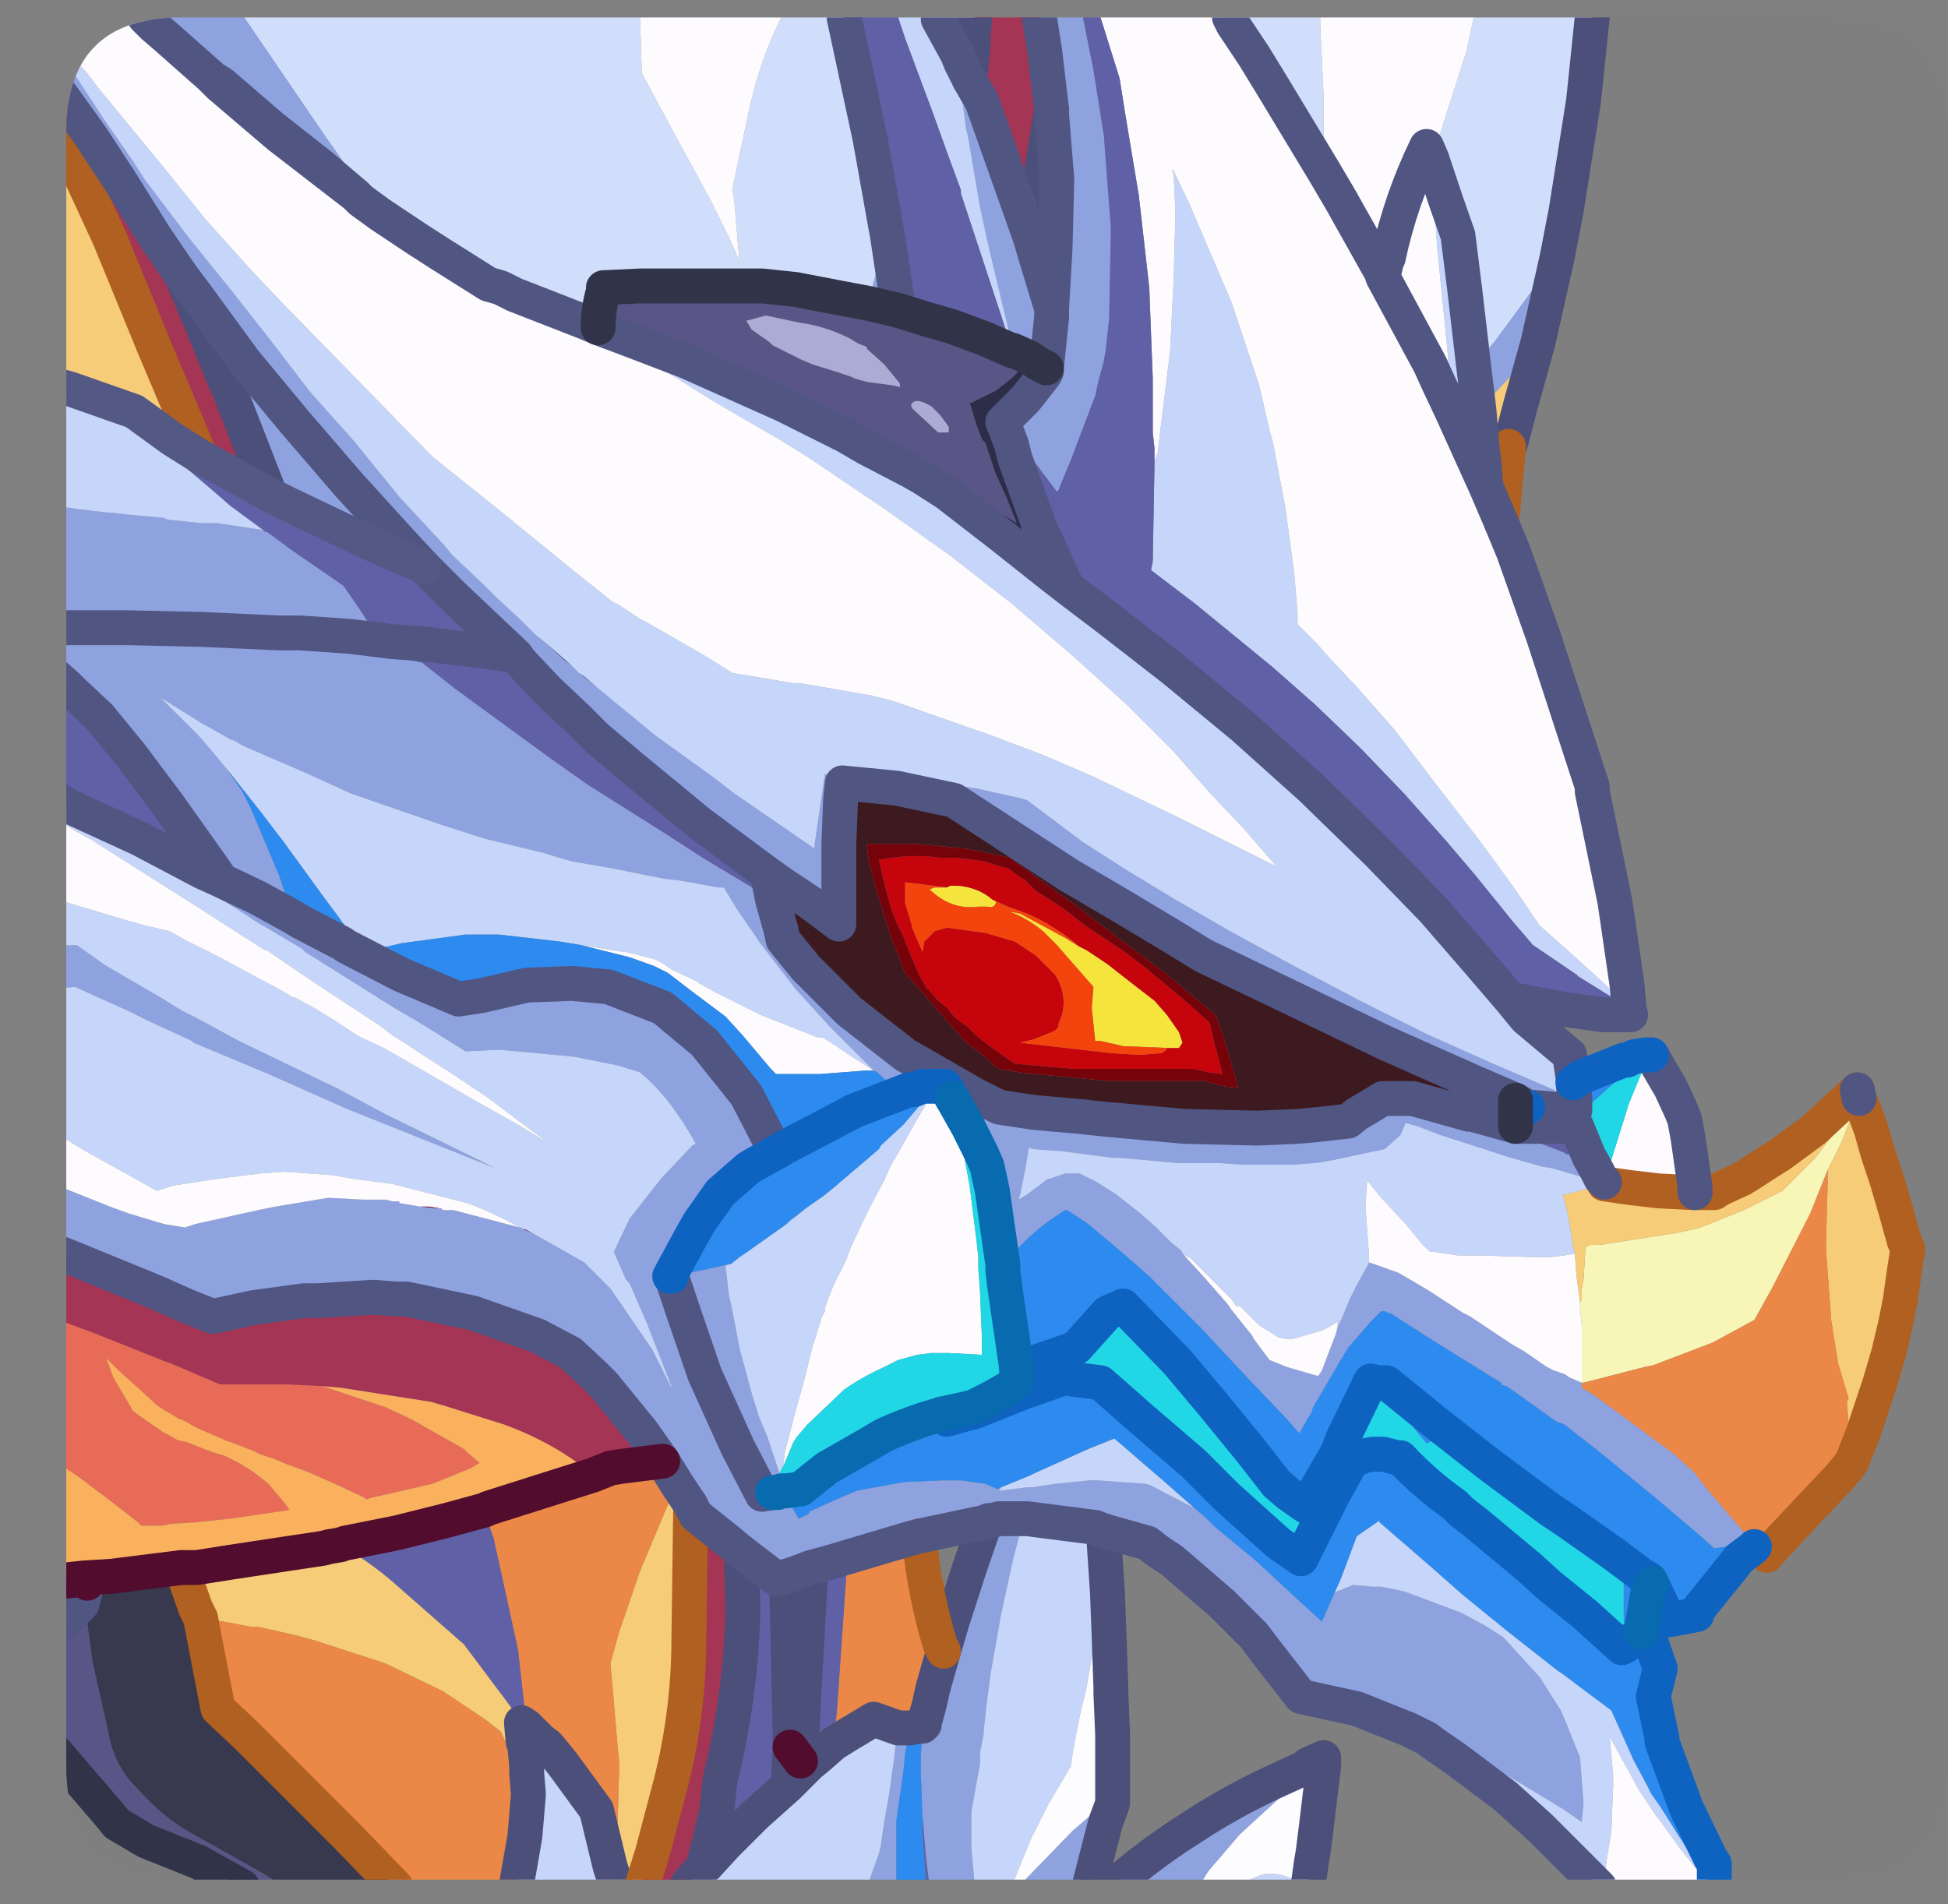 <?xml version="1.0" encoding="UTF-8" standalone="no"?>
<svg xmlns:ffdec="https://www.free-decompiler.com/flash" xmlns:xlink="http://www.w3.org/1999/xlink" ffdec:objectType="frame" height="54.6px" width="55.85px" xmlns="http://www.w3.org/2000/svg">
  <rect width="100%" height="100%" fill="#808080" stroke="none"/>
  <g transform="matrix(1.0, 0.0, 0.0, 1.0, 1.9, 0.5)">
    <clipPath id="clipPath0" transform="matrix(1.0, 0.0, 0.0, 1.0, 0.0, 0.0)">
      <path d="M50.5 0.0 Q53.95 0.0 53.95 3.3 L53.95 50.15 Q53.95 53.4 50.5 53.4 L3.3 53.4 Q0.0 53.4 0.0 50.15 L0.0 3.3 Q0.0 0.0 3.3 0.0 L50.5 0.0" fill="#000000" fill-rule="evenodd" stroke="none"/>
    </clipPath>
    <g clip-path="url(#clipPath0)">
      <use ffdec:characterId="2" height="54.6" transform="matrix(1.0, 0.0, 0.0, 1.0, -1.9, -0.5)" width="55.2" xlink:href="#shape1"/>
    </g>
    <use ffdec:characterId="3" height="53.4" transform="matrix(1.0, 0.0, 0.0, 1.0, 0.0, 0.0)" width="53.95" xlink:href="#shape2"/>
  </g>
  <defs>
    <g id="shape1" transform="matrix(1.0, 0.0, 0.0, 1.0, 1.9, 0.5)">
      <path d="M43.75 0.0 L43.5 2.4 43.35 3.35 43.0 5.55 42.75 6.85 40.95 9.3 40.35 10.0 40.1 7.85 39.9 6.25 39.55 5.25 39.15 4.05 39.25 3.75 39.4 3.3 40.15 0.95 40.35 0.0 43.75 0.0 M5.1 0.0 L16.45 0.0 16.5 1.6 17.55 3.55 18.45 5.2 18.95 6.2 19.0 6.3 19.3 7.0 19.15 5.25 19.1 4.9 19.6 2.55 Q19.9 1.2 20.5 0.0 L22.3 0.0 23.05 3.5 23.55 6.3 23.2 7.4 23.0 8.2 22.2 8.05 20.9 7.8 19.95 7.7 19.35 7.7 16.45 7.7 15.4 7.75 15.4 7.85 Q15.25 8.35 15.25 8.9 L14.9 8.75 12.85 7.95 12.45 7.75 12.1 7.65 10.75 6.8 10.05 6.35 9.0 5.65 7.35 3.3 5.1 0.0 M25.0 0.0 L26.05 0.0 26.0 0.55 26.0 0.8 25.65 1.3 25.55 1.05 25.0 0.05 25.0 0.0 M33.35 0.0 L35.95 0.0 35.95 0.2 36.05 2.3 36.05 4.25 36.05 4.4 34.6 2.0 34.05 1.1 33.45 0.2 33.35 0.0 M37.7 7.3 L37.85 7.0 37.75 7.45 37.7 7.3 M20.2 9.35 L20.55 9.55 20.25 9.4 20.2 9.35" fill="#d2dffc" fill-rule="evenodd" stroke="none"/>
      <path d="M42.75 6.85 L42.2 9.3 41.7 11.1 41.4 12.25 41.35 12.3 41.45 11.55 41.45 11.5 41.5 10.2 40.5 11.25 40.35 10.0 40.95 9.3 42.75 6.85 M39.0 49.35 L38.5 49.1 37.0 48.5 35.4 48.15 34.35 46.8 34.05 46.4 33.15 45.5 31.7 44.25 31.25 43.95 31.0 43.75 29.75 43.4 29.5 43.3 27.55 43.05 27.45 43.05 27.15 44.2 26.8 45.8 26.5 47.5 26.45 47.9 26.4 48.25 26.3 49.15 26.3 49.25 26.2 49.75 26.2 50.05 25.95 51.45 25.95 52.0 25.95 52.5 26.05 53.6 24.75 53.6 24.65 52.8 24.55 51.6 24.5 50.35 24.5 49.8 24.55 49.25 24.55 49.0 24.6 48.95 24.6 48.9 24.75 48.35 24.85 47.9 25.15 46.85 25.4 46.0 25.9 44.45 26.35 43.15 26.45 43.1 26.55 43.1 26.75 43.05 27.45 43.05 26.75 43.05 26.55 43.1 26.45 43.1 26.35 43.15 24.45 43.55 24.25 43.6 22.4 44.15 21.9 44.3 21.35 44.45 20.95 44.6 20.65 44.7 20.4 44.8 19.35 44.0 19.05 43.75 18.05 42.95 17.9 42.65 17.7 42.35 17.5 42.05 17.1 41.4 16.5 40.55 15.4 39.2 15.15 38.95 14.45 38.3 13.5 37.8 11.65 37.15 9.75 36.75 9.45 36.75 8.8 36.7 8.0 36.75 7.2 36.8 7.15 36.8 6.8 36.8 5.35 37.0 4.2 37.25 3.45 36.95 2.55 36.55 0.35 35.65 -1.4 34.95 -1.4 33.05 -0.75 33.3 1.25 34.1 1.8 34.3 2.8 34.6 3.4 34.7 3.7 34.6 5.5 34.2 6.0 34.1 7.5 33.85 7.55 33.85 8.5 33.9 8.65 33.9 9.15 33.9 9.35 33.95 9.55 33.95 9.55 34.0 10.15 34.1 10.6 34.15 10.7 34.15 10.75 34.15 10.8 34.2 11.0 34.2 11.1 34.2 13.0 34.7 13.05 34.7 13.1 34.75 13.35 34.85 14.85 35.7 15.6 36.45 16.8 38.2 17.35 39.3 17.35 39.25 16.65 37.45 16.15 36.3 16.05 36.2 15.7 35.4 16.15 34.45 17.05 33.3 17.95 32.35 18.05 32.3 Q17.3 30.95 16.5 30.3 L16.45 30.25 15.8 30.05 14.55 29.8 12.4 29.6 11.45 29.65 10.65 29.15 10.25 28.9 10.0 28.75 9.4 28.4 8.05 27.55 6.85 26.8 6.75 26.7 5.4 25.9 5.1 25.7 3.1 24.45 1.25 23.35 0.25 22.7 2.1 23.55 3.9 24.5 4.45 24.75 4.25 24.45 2.9 22.55 1.85 21.15 0.95 20.05 0.2 19.35 0.0 19.15 -1.15 18.15 -1.4 17.95 -1.15 18.15 0.0 19.15 -0.05 19.15 -1.4 19.2 -1.4 17.95 -1.4 17.55 -1.4 13.85 -1.2 13.85 -0.4 14.0 0.75 14.15 1.2 14.2 1.3 14.2 1.7 14.25 2.8 14.35 2.9 14.4 3.85 14.5 4.25 14.5 4.3 14.5 4.65 14.55 5.65 14.7 5.7 14.75 5.75 14.75 6.5 15.3 7.3 15.85 7.95 16.3 8.5 17.1 8.95 17.85 8.15 17.75 6.7 17.65 8.15 18.05 9.25 18.3 10.2 18.5 11.15 19.25 13.75 21.15 14.95 22.0 17.25 23.45 18.25 24.1 20.25 25.3 20.5 26.2 20.55 26.45 21.2 27.25 22.45 28.5 24.05 29.75 26.05 30.9 26.75 31.25 27.75 31.4 28.3 31.45 28.9 31.5 29.85 31.6 32.05 31.8 34.15 31.85 35.3 31.8 35.85 31.75 36.75 31.65 37.0 31.45 37.75 31.0 38.6 31.0 40.2 31.45 40.3 31.45 41.55 32.0 42.3 32.3 42.95 32.55 43.0 32.6 43.15 32.6 42.9 32.0 42.85 31.8 43.1 31.8 43.3 31.8 43.65 32.65 43.9 33.1 44.0 33.3 43.45 33.25 42.95 33.1 42.6 33.0 42.3 32.95 41.6 32.75 41.25 32.65 40.65 32.45 39.4 32.05 38.75 31.8 38.4 31.7 38.25 32.05 37.8 32.45 36.4 32.75 35.85 32.85 35.8 32.85 35.15 32.9 34.45 32.9 33.9 32.9 33.7 32.9 33.05 32.85 32.4 32.85 31.85 32.85 30.75 32.75 30.15 32.7 30.0 32.7 28.45 32.5 28.35 32.5 27.7 32.45 27.6 32.4 27.5 33.0 27.35 33.75 27.3 33.9 27.55 33.75 28.15 33.3 28.2 33.3 28.65 33.15 29.05 33.15 29.55 33.4 30.1 33.75 30.8 34.3 31.25 34.7 31.7 35.15 31.95 35.35 32.05 35.5 32.6 36.1 33.3 36.9 33.4 37.05 34.0 37.8 34.05 37.9 34.5 38.5 34.75 38.6 35.0 38.7 35.85 38.95 35.9 38.95 36.0 38.8 36.15 38.4 36.4 37.75 36.45 37.55 36.55 37.35 36.8 36.75 37.0 36.35 37.3 35.8 37.35 35.7 37.5 35.75 38.2 36.0 39.05 36.5 40.05 37.15 40.25 37.25 40.55 37.45 41.45 38.05 41.8 38.25 42.45 38.7 42.55 38.75 42.65 38.8 42.8 38.85 42.95 38.9 43.1 39.0 43.45 39.15 43.45 39.3 43.8 39.5 46.1 41.2 46.7 41.75 47.0 42.15 48.15 43.5 48.35 43.75 47.6 43.85 47.25 43.9 46.8 43.5 45.5 42.4 43.85 41.05 42.95 40.35 42.7 40.25 41.3 39.25 41.25 39.25 41.15 39.2 41.15 39.15 41.05 39.1 39.2 37.95 37.95 37.15 37.9 37.15 37.8 37.1 37.7 37.1 37.4 37.4 36.75 38.15 36.45 38.65 35.75 39.85 35.7 40.0 35.35 40.6 35.0 40.2 33.95 39.1 32.55 37.6 31.05 36.1 30.25 35.4 29.3 34.6 28.7 34.2 28.65 34.2 Q27.8 34.7 27.1 35.5 L26.9 35.75 26.85 35.75 26.8 35.4 26.55 33.65 26.4 32.95 26.25 32.6 25.85 31.8 25.4 31.0 25.2 30.65 24.95 30.65 24.55 30.65 24.3 30.75 24.15 30.75 23.9 30.85 23.8 30.75 23.25 30.25 23.15 30.2 22.3 29.35 21.9 28.95 20.9 27.85 19.9 26.55 19.25 25.6 18.85 24.95 18.7 24.95 17.6 24.75 17.15 24.7 15.65 24.4 14.5 24.2 14.15 24.1 13.65 23.95 12.0 23.55 10.75 23.15 8.15 22.25 6.95 21.7 5.1 20.9 5.0 20.85 4.85 20.75 4.7 20.7 4.0 20.3 3.9 20.25 2.7 19.5 3.45 20.25 3.8 20.6 4.1 20.95 4.6 21.55 5.05 22.2 5.3 22.7 6.1 24.6 6.5 25.8 5.5 25.25 4.45 24.75 5.5 25.25 6.5 25.8 6.75 25.95 7.9 26.55 8.05 26.65 9.6 27.45 11.25 28.15 11.9 28.05 13.2 27.75 14.5 27.7 15.55 27.8 17.1 28.4 18.3 29.4 19.5 30.9 20.35 32.55 Q19.7 32.9 19.55 33.0 L18.75 33.7 18.15 34.55 17.95 34.9 17.3 36.1 17.35 36.1 17.65 37.0 18.3 38.9 19.25 41.0 19.95 42.35 20.25 42.3 19.95 42.35 19.25 41.0 18.3 38.9 17.65 37.0 17.35 36.1 18.35 35.9 19.0 35.75 18.9 35.8 19.0 36.65 19.1 37.1 19.3 38.15 19.65 39.45 19.85 40.1 20.1 40.7 20.45 41.75 20.35 42.0 20.25 42.3 20.4 42.3 20.5 42.25 20.65 42.45 21.0 43.05 21.3 42.9 21.3 42.85 21.85 42.6 22.65 42.25 24.0 42.0 25.15 41.95 25.65 41.95 26.35 42.05 26.7 42.2 26.8 42.15 26.75 42.25 27.55 42.15 27.65 42.15 27.7 42.15 28.35 42.05 29.35 41.95 29.4 41.95 29.55 41.95 30.95 42.05 31.1 42.1 32.35 42.75 32.7 43.05 32.95 43.3 34.1 44.25 35.45 45.5 36.0 46.0 36.35 45.2 36.4 45.15 36.9 44.95 37.45 45.0 37.7 45.0 38.2 45.1 38.4 45.15 40.0 45.75 40.65 46.1 41.05 46.35 41.2 46.45 42.25 47.6 42.85 48.55 43.0 48.9 43.4 49.9 43.5 51.2 43.45 51.75 42.95 51.4 41.3 50.4 39.85 49.75 39.15 49.4 39.0 49.35 M30.0 51.05 L30.0 51.2 29.95 51.35 Q29.55 51.9 29.3 52.6 L29.0 53.55 29.0 53.6 27.3 53.6 28.85 52.0 29.9 51.1 29.95 51.05 30.0 51.05 M23.8 53.6 L23.0 53.6 23.05 53.35 23.3 52.65 23.35 52.45 23.45 51.75 23.6 50.9 23.75 49.8 23.8 49.25 23.85 49.05 23.9 49.05 24.2 49.05 24.15 49.25 24.05 49.8 24.0 50.3 23.8 51.7 23.8 52.6 23.8 53.3 23.8 53.6 M18.9 53.6 L17.8 53.6 17.8 53.55 18.05 53.25 18.5 53.4 18.9 53.6 M-1.4 47.2 L-1.4 46.6 -0.25 45.9 -0.1 45.75 0.5 45.2 0.55 45.1 0.5 45.3 0.45 45.5 0.05 45.9 -0.25 46.15 -1.4 47.2 M-1.4 27.95 L-1.4 26.65 0.3 26.6 1.15 27.2 2.7 28.1 3.1 28.35 3.35 28.5 3.75 28.7 4.95 29.35 7.75 30.7 9.15 31.45 11.8 32.75 12.3 33.0 11.8 32.8 9.05 31.7 8.05 31.3 5.8 30.3 3.65 29.4 3.6 29.35 2.3 28.75 1.8 28.5 0.25 27.8 -0.8 27.9 -1.4 27.95 M-1.4 21.9 L-1.4 20.05 -1.15 20.35 -0.75 21.0 0.0 22.25 0.15 22.5 0.25 22.7 0.05 22.6 -0.2 22.45 -1.4 21.9 M-1.4 0.15 L-1.4 0.0 -0.8 0.0 -0.8 0.05 1.1 2.95 1.9 4.1 2.25 4.65 3.5 6.3 4.75 7.85 5.85 9.25 7.0 10.75 8.25 12.15 9.55 13.75 10.85 15.15 11.05 15.4 12.0 16.3 12.15 16.45 12.35 16.65 13.0 17.25 13.05 17.3 13.45 17.7 13.7 17.9 14.3 18.45 14.45 18.55 14.5 18.6 14.7 18.8 15.2 19.2 16.9 20.6 18.5 21.75 19.15 22.25 21.4 23.8 21.45 23.85 21.45 23.75 21.75 21.7 24.05 21.85 26.05 22.1 27.4 22.4 27.55 22.45 29.15 23.65 30.4 24.45 31.8 25.3 33.45 26.25 35.2 27.2 37.1 28.2 39.0 29.15 40.9 30.0 41.6 30.3 42.65 30.75 42.7 30.8 42.95 30.85 43.25 31.35 42.0 31.25 41.9 31.25 41.55 31.05 40.5 30.6 37.8 29.4 35.1 28.1 32.7 26.95 32.6 26.9 31.7 26.35 30.2 25.45 28.75 24.6 26.6 23.2 25.45 22.45 23.8 22.1 22.25 21.95 22.2 22.45 22.15 23.7 22.15 24.3 22.15 25.05 22.15 26.0 21.35 25.4 20.45 24.8 20.1 24.55 18.15 23.1 16.15 21.45 15.2 20.65 14.65 20.1 13.8 19.3 13.0 18.45 12.9 18.3 11.1 16.6 10.25 15.75 9.6 15.05 8.1 13.4 6.55 11.6 5.1 9.85 3.75 8.0 3.3 7.4 3.75 8.0 5.1 9.85 6.55 11.6 8.1 13.4 9.6 15.05 10.25 15.75 8.65 15.05 6.35 13.95 6.2 13.65 4.7 10.75 4.5 10.3 3.95 8.95 3.3 7.4 2.55 6.3 1.55 4.7 0.7 3.4 -0.2 2.15 -0.8 1.1 -1.4 0.15 M2.25 0.0 L5.1 0.0 7.35 3.3 9.0 5.65 8.45 5.25 8.4 5.2 8.3 5.1 6.1 3.4 4.4 1.95 4.2 1.75 4.45 1.9 5.9 3.15 7.3 4.25 8.3 5.1 7.3 4.25 5.9 3.15 4.45 1.9 4.2 1.75 4.15 1.7 2.85 0.55 2.5 0.25 2.25 0.0 M27.9 0.0 L29.15 0.0 29.45 1.5 29.75 3.4 29.95 6.05 29.9 8.65 29.8 9.55 29.75 9.85 29.6 10.4 29.5 10.85 28.8 12.7 28.55 13.3 28.45 13.55 28.4 13.6 27.65 12.6 26.95 11.85 26.85 11.6 27.5 10.95 28.05 10.25 28.1 10.15 28.1 10.05 27.9 9.95 27.75 9.85 27.6 9.75 27.15 9.55 27.1 9.35 27.05 9.1 26.75 7.85 26.45 6.6 26.2 5.45 25.85 3.4 25.8 3.2 25.6 1.7 25.6 1.45 25.55 1.05 25.65 1.3 25.9 1.8 25.65 1.3 26.0 0.8 25.9 1.8 26.1 2.15 26.25 2.4 27.65 6.35 27.75 6.7 28.25 8.35 28.35 6.6 28.4 4.65 28.25 2.8 28.25 2.65 28.05 0.95 27.9 0.0 M-1.4 17.55 L-0.2 17.5 1.75 17.5 3.9 17.55 6.1 17.65 6.7 17.65 6.1 17.65 3.9 17.55 1.75 17.5 -0.2 17.5 -1.4 17.55 M28.25 2.65 L28.25 2.8 28.4 4.65 28.35 6.6 28.25 8.35 27.75 6.7 27.65 6.35 27.9 4.75 28.25 2.65 M28.25 8.35 L28.25 8.6 28.1 10.05 28.25 8.6 28.25 8.35 M23.0 8.2 L23.2 7.4 23.55 6.3 23.85 8.3 23.85 8.4 23.0 8.2 M36.05 50.1 L35.95 50.15 35.6 50.4 35.35 50.6 34.85 51.0 33.65 52.1 32.75 53.15 32.5 53.55 32.5 53.6 30.0 53.6 30.2 53.4 30.35 53.3 Q31.25 52.55 32.2 51.95 33.1 51.35 34.1 50.85 L34.4 50.7 35.6 50.15 35.6 50.1 36.05 49.9 36.05 50.1" fill="#8fa3e0" fill-rule="evenodd" stroke="none"/>
      <path d="M41.35 12.3 L41.35 12.35 41.15 14.5 40.7 13.45 40.65 12.8 41.45 11.5 41.45 11.55 41.35 12.3 M43.4 36.85 L43.45 36.75 43.45 36.45 43.5 36.2 43.55 35.4 43.55 35.25 43.7 35.2 43.95 35.2 46.2 34.85 46.85 34.7 48.1 34.2 49.2 33.65 50.15 32.7 51.35 31.1 50.9 32.25 50.5 33.05 50.0 34.3 48.9 36.45 48.4 37.35 47.2 38.0 45.5 38.65 45.25 38.7 43.7 39.1 43.5 39.15 43.45 39.15 43.45 38.95 43.45 38.15 43.45 37.55 43.4 37.0 43.4 36.9 43.4 36.85" fill="#f8f7b7" fill-rule="evenodd" stroke="none"/>
      <path d="M46.7 33.7 L47.25 33.7 47.4 33.6 48.05 33.3 Q48.3 33.15 48.6 32.95 L49.15 32.6 50.1 31.9 50.8 31.25 51.35 30.75 51.4 31.0 51.55 31.35 51.75 31.9 51.95 32.6 52.2 33.35 52.45 34.2 52.7 35.1 52.8 35.3 52.7 35.95 52.6 36.65 52.6 36.7 52.5 37.0 51.85 38.8 51.1 40.3 51.05 39.7 51.1 39.6 50.8 38.6 50.6 37.35 50.45 35.3 50.5 33.4 50.5 33.05 50.9 32.25 51.35 31.1 50.15 32.7 49.2 33.65 48.1 34.2 46.85 34.7 46.2 34.85 43.95 35.2 43.7 35.2 43.55 35.25 43.55 35.4 43.5 36.2 43.45 36.45 43.45 36.75 43.4 36.85 43.3 36.1 43.25 35.45 43.2 35.25 43.1 34.6 43.0 34.1 42.9 33.75 43.0 33.75 44.1 33.45 44.8 33.55 45.65 33.65 46.65 33.7 46.7 33.7 M16.2 53.6 L15.75 53.6 15.7 53.35 15.75 52.95 15.8 52.0 15.85 50.25 15.85 50.0 15.8 49.5 15.65 47.75 15.6 47.2 15.85 46.3 16.45 44.55 17.1 43.0 17.5 42.05 17.6 44.5 17.6 46.55 17.5 47.6 17.25 49.55 16.75 51.85 16.75 51.95 16.45 52.8 16.2 53.6 M-1.4 7.55 L-1.4 0.65 -0.9 1.65 -0.4 2.8 -0.35 2.9 -0.35 2.95 1.25 7.0 2.25 9.7 3.05 12.1 2.5 11.7 1.95 11.3 0.1 10.65 -0.95 8.5 -1.4 7.55 M40.5 11.25 L41.5 10.2 41.45 11.5 40.65 12.8 40.6 12.4 40.5 11.25 M4.55 41.25 L4.2 41.15 3.95 41.05 4.55 41.25 M4.55 40.8 L5.35 41.1 4.7 40.85 4.55 40.8 M3.7 45.6 L3.75 45.0 3.75 44.45 4.7 44.3 6.35 44.05 7.35 43.9 7.55 43.85 7.85 43.8 Q8.65 44.25 9.35 44.85 L11.4 46.65 12.15 47.65 12.75 48.45 12.8 48.55 13.05 48.9 13.1 49.45 13.15 49.6 13.2 50.15 13.2 50.35 13.25 50.95 13.15 50.55 12.45 49.15 12.0 48.8 10.8 48.0 9.15 47.2 7.15 46.55 6.6 46.4 5.5 46.15 5.3 46.15 4.5 46.0 3.85 45.9 3.7 45.6" fill="#f7cd79" fill-rule="evenodd" stroke="none"/>
      <path d="M44.8 28.35 L44.8 28.4 43.35 27.5 43.3 27.45 42.05 26.6 41.45 25.9 40.4 24.6 39.55 23.6 38.35 22.25 37.15 21.0 37.05 20.9 35.8 19.7 34.55 18.6 32.35 16.8 31.1 15.85 31.15 15.6 31.2 12.8 31.2 12.75 31.3 12.45 31.3 12.4 31.65 9.55 31.75 7.5 31.8 5.6 31.75 4.5 31.7 4.35 31.75 4.4 32.2 5.35 33.4 8.15 34.2 10.55 34.5 11.85 34.6 12.2 34.75 13.0 34.95 14.05 35.2 15.9 35.3 17.05 35.3 17.4 35.7 17.8 35.85 17.95 36.2 18.35 37.0 19.2 38.1 20.45 39.2 21.9 40.4 23.45 40.7 23.85 41.5 24.95 42.25 26.05 43.1 26.8 44.8 28.35 M41.4 28.15 L41.85 28.7 43.1 29.75 43.2 30.4 43.2 30.55 43.25 31.0 42.95 30.85 42.7 30.8 42.65 30.75 41.6 30.3 40.9 30.0 39.0 29.15 37.1 28.2 35.2 27.2 33.45 26.25 31.8 25.3 30.4 24.45 29.15 23.65 27.55 22.45 27.4 22.4 26.05 22.1 24.05 21.85 21.75 21.7 21.45 23.75 21.45 23.85 21.4 23.8 19.15 22.25 18.5 21.75 16.9 20.6 15.2 19.2 14.85 18.9 14.7 18.8 14.5 18.6 14.45 18.55 13.7 17.9 13.45 17.7 13.05 17.3 13.0 17.25 12.35 16.65 12.15 16.45 12.0 16.3 11.05 15.4 10.85 15.15 9.55 13.75 8.25 12.15 7.0 10.75 5.85 9.25 4.75 7.85 3.5 6.3 2.25 4.65 1.9 4.1 1.1 2.95 -0.8 0.05 0.6 1.6 0.9 2.0 1.6 2.85 2.75 4.25 4.0 5.8 5.35 7.3 6.3 8.3 6.45 8.45 10.5 12.6 12.25 14.0 13.05 14.65 14.4 15.75 15.15 16.35 15.65 16.75 15.85 16.85 16.45 17.25 16.65 17.35 18.3 18.3 19.1 18.8 20.9 19.1 21.1 19.1 23.1 19.45 23.7 19.6 25.55 20.25 26.55 20.6 28.0 21.15 29.4 21.75 31.9 22.95 33.9 23.95 34.7 24.35 33.75 23.25 32.8 22.25 31.75 21.05 30.4 19.7 28.85 18.3 27.1 16.8 25.3 15.4 23.4 14.05 21.55 12.8 Q20.65 12.2 19.75 11.7 L18.55 11.0 17.35 10.25 16.7 9.9 16.25 9.7 15.2 9.15 15.15 9.15 13.25 8.15 12.85 7.95 14.9 8.75 15.25 8.9 16.05 9.2 17.75 9.85 20.55 11.1 22.25 11.95 22.35 11.95 22.35 12.0 22.95 12.35 24.2 13.0 24.55 13.2 25.25 13.65 26.8 14.85 28.25 16.0 28.7 16.35 29.95 17.3 31.75 18.7 33.75 20.35 35.7 22.1 37.6 23.95 39.2 25.6 40.5 27.1 41.4 28.15 M47.2 53.6 L47.15 53.6 46.3 52.55 45.65 51.65 45.6 51.6 45.1 50.85 44.25 49.3 44.35 50.4 44.35 50.7 44.3 52.0 44.05 53.55 44.05 53.6 43.95 53.6 43.85 53.5 42.95 52.6 42.25 51.9 41.25 51.0 39.85 49.95 39.2 49.5 39.0 49.35 39.15 49.4 39.85 49.75 41.3 50.4 42.95 51.4 43.45 51.75 43.5 51.2 43.4 49.9 43.0 48.9 42.85 48.55 42.25 47.6 41.2 46.45 41.05 46.35 40.65 46.1 40.0 45.75 38.4 45.15 38.2 45.1 37.7 45.0 37.45 45.0 36.9 44.95 36.4 45.15 36.35 45.2 36.55 44.75 37.0 43.55 37.65 43.1 37.65 43.15 39.15 44.45 40.0 45.2 40.55 45.65 41.35 46.3 42.75 47.4 42.9 47.5 44.3 48.55 44.95 50.0 45.3 50.65 45.45 50.95 45.7 51.3 46.55 52.65 47.2 53.6 M29.75 43.4 L29.75 43.65 29.85 45.15 29.45 46.75 29.25 47.9 29.2 48.1 29.1 48.5 28.95 49.25 28.85 49.8 28.8 50.15 28.15 51.25 27.65 52.25 27.1 53.6 26.05 53.6 25.95 52.5 25.95 52.0 25.95 51.45 26.2 50.05 26.2 49.75 26.3 49.25 26.3 49.15 26.4 48.25 26.45 47.9 26.5 47.5 26.8 45.8 27.15 44.2 27.45 43.05 27.55 43.05 29.5 43.3 29.75 43.4 M23.0 53.6 L18.9 53.6 18.5 53.4 18.05 53.25 18.35 53.0 18.9 52.4 19.75 51.55 20.7 50.7 21.05 50.35 21.3 50.1 21.6 49.85 22.0 49.5 22.4 49.25 23.15 48.8 23.85 49.05 23.8 49.25 23.75 49.8 23.6 50.9 23.45 51.75 23.35 52.45 23.3 52.65 23.05 53.35 23.0 53.6 M15.75 53.6 L12.9 53.6 12.95 53.3 13.15 52.15 13.25 50.95 13.2 50.35 13.2 50.15 13.15 49.6 13.1 49.45 13.05 48.9 13.2 49.0 13.6 49.4 13.8 49.55 14.05 49.85 14.25 50.1 15.2 51.4 15.55 52.85 15.6 53.05 15.7 53.35 15.75 53.6 M-1.4 31.35 L-1.4 27.95 -0.8 27.9 0.25 27.8 1.8 28.5 2.3 28.75 3.6 29.35 3.65 29.4 5.8 30.3 8.05 31.3 9.05 31.7 11.8 32.8 12.3 33.0 11.8 32.75 9.15 31.45 7.75 30.7 4.95 29.35 3.75 28.7 3.35 28.5 3.1 28.35 2.7 28.1 1.15 27.2 0.3 26.6 -1.4 26.65 -1.4 24.95 1.25 25.75 1.75 25.9 2.3 26.05 2.95 26.2 3.4 26.45 4.3 26.9 6.25 27.95 6.5 28.1 6.55 28.1 7.1 28.4 7.75 28.8 8.35 29.2 9.1 29.55 10.4 30.3 11.7 31.05 12.5 31.5 12.95 31.75 13.85 32.3 12.05 30.95 11.0 30.25 9.3 29.15 9.05 28.95 7.0 27.6 5.75 26.75 5.7 26.75 3.75 25.5 0.75 23.6 0.3 23.35 0.05 23.2 -1.4 22.35 -1.4 21.9 -0.2 22.45 0.05 22.6 0.25 22.7 1.25 23.35 3.1 24.45 5.1 25.7 5.4 25.9 6.75 26.7 6.85 26.8 8.05 27.55 9.4 28.4 10.0 28.75 10.25 28.9 10.65 29.15 11.45 29.65 12.4 29.6 14.55 29.8 15.8 30.05 16.45 30.25 16.5 30.3 Q17.3 30.95 18.05 32.3 L17.95 32.35 17.05 33.3 16.15 34.45 15.7 35.4 16.05 36.2 16.15 36.3 16.65 37.45 17.35 39.25 17.35 39.3 16.8 38.2 15.6 36.45 14.85 35.7 13.35 34.85 13.15 34.75 13.1 34.75 13.05 34.7 13.0 34.7 Q12.3 34.3 11.5 34.0 L9.35 33.45 8.2 33.3 7.65 33.2 6.25 33.1 5.55 33.15 4.35 33.3 3.05 33.5 2.6 33.65 0.45 32.45 Q-0.6 31.8 -1.4 31.35 M-1.4 13.85 L-1.4 10.3 -1.15 10.35 -0.45 10.5 0.1 10.65 1.95 11.3 2.6 12.05 3.3 12.8 4.3 13.65 4.7 14.0 5.65 14.7 4.65 14.55 4.3 14.5 4.25 14.5 3.85 14.5 2.9 14.4 2.8 14.35 1.7 14.25 1.3 14.2 1.2 14.2 0.75 14.15 -0.4 14.0 -1.2 13.85 -1.4 13.85 M23.85 0.0 L25.0 0.0 25.0 0.05 25.55 1.05 25.6 1.45 25.6 1.7 25.8 3.2 25.85 3.4 26.2 5.45 26.45 6.6 26.75 7.85 27.05 9.1 27.1 9.35 27.15 9.55 27.1 9.55 27.1 9.45 25.65 5.05 25.65 4.95 25.3 4.0 24.85 2.75 24.05 0.6 23.85 0.0 M40.5 11.25 L40.6 12.4 40.65 12.8 40.7 13.45 40.45 12.9 39.75 11.35 39.7 10.75 39.6 9.55 39.3 6.55 39.15 4.05 39.55 5.25 39.9 6.25 40.1 7.85 40.35 10.0 40.5 11.25 M44.1 33.4 L44.1 33.45 43.0 33.75 42.9 33.75 43.0 34.1 43.1 34.6 43.2 35.25 43.25 35.45 42.95 35.5 42.55 35.55 42.1 35.55 40.45 35.5 39.9 35.5 39.55 35.45 39.2 35.4 39.1 35.4 38.85 35.15 38.4 34.6 37.8 33.95 37.7 33.85 37.3 33.35 37.25 34.0 37.25 34.1 37.3 34.8 37.35 35.5 37.35 35.7 37.3 35.8 37.0 36.35 36.8 36.75 36.55 37.35 36.45 37.55 36.45 37.4 36.2 37.55 36.0 37.65 35.15 37.9 35.0 37.9 34.75 37.85 34.2 37.5 33.65 36.95 33.55 36.95 33.4 36.75 32.55 35.9 32.2 35.55 32.05 35.5 31.95 35.35 31.7 35.15 31.25 34.7 30.8 34.3 30.1 33.75 29.55 33.4 29.05 33.15 28.65 33.15 28.2 33.3 28.15 33.3 27.55 33.75 27.3 33.9 27.35 33.75 27.5 33.0 27.6 32.4 27.7 32.45 28.35 32.5 28.45 32.5 30.0 32.7 30.15 32.7 30.75 32.75 31.85 32.85 32.4 32.85 33.05 32.85 33.7 32.9 33.9 32.9 34.45 32.9 35.15 32.9 35.8 32.85 35.85 32.85 36.4 32.75 37.8 32.45 38.25 32.05 38.4 31.7 38.75 31.8 39.4 32.05 40.65 32.45 41.25 32.65 41.6 32.75 42.3 32.95 42.6 33.0 42.95 33.1 43.45 33.25 44.0 33.3 44.1 33.4 M3.8 20.6 L3.45 20.25 2.7 19.5 3.9 20.25 4.0 20.3 4.7 20.7 4.85 20.75 5.0 20.85 5.1 20.9 6.95 21.7 8.15 22.25 10.75 23.15 12.0 23.55 13.65 23.95 14.15 24.1 14.5 24.2 15.65 24.4 17.15 24.7 17.6 24.75 18.7 24.95 18.85 24.95 19.25 25.6 19.9 26.55 20.9 27.85 21.9 28.95 22.3 29.35 23.15 30.2 22.6 29.85 21.85 29.35 21.7 29.25 21.55 29.25 19.9 28.6 18.9 28.1 18.6 27.95 18.15 27.7 18.1 27.65 17.35 27.3 Q17.1 27.1 16.85 27.0 L16.05 26.8 16.0 26.8 14.75 26.6 14.45 26.55 14.15 26.5 12.4 26.3 11.45 26.3 9.6 26.55 8.55 26.8 7.4 25.25 6.2 23.6 5.55 22.75 4.6 21.55 3.8 20.6 M20.45 41.75 L20.1 40.7 19.85 40.1 19.65 39.45 19.3 38.15 19.1 37.1 19.0 36.65 18.9 35.8 19.0 35.75 19.05 35.75 19.3 35.55 19.45 35.45 20.65 34.6 20.75 34.5 20.95 34.35 21.2 34.15 21.7 33.8 21.95 33.6 23.3 32.45 23.35 32.35 24.0 31.75 24.85 30.75 24.95 30.65 24.45 31.5 23.8 32.65 23.65 32.9 23.45 33.35 23.05 34.1 22.95 34.3 22.5 35.25 22.35 35.65 22.1 36.15 22.0 36.35 21.9 36.6 21.75 37.0 21.75 37.1 21.65 37.3 21.45 37.95 21.4 38.1 21.15 39.1 20.9 40.0 20.6 41.15 20.55 41.55 20.45 41.75 M26.8 42.15 L27.65 41.8 27.75 41.75 29.3 41.05 30.05 40.75 31.5 42.0 32.35 42.75 31.1 42.1 30.95 42.05 29.55 41.95 29.4 41.95 29.35 41.95 28.35 42.05 27.7 42.15 27.65 42.15 27.55 42.15 26.75 42.25 26.8 42.15 M33.45 53.6 L34.3 53.25 Q34.95 53.15 35.45 53.6 L33.45 53.6" fill="#c7d7fb" fill-rule="evenodd" stroke="none"/>
      <path d="M41.15 14.5 L41.5 15.35 42.35 17.75 43.75 22.05 43.75 22.2 44.4 25.35 44.75 27.75 44.8 28.35 43.1 26.8 42.25 26.05 41.5 24.95 40.7 23.85 40.4 23.45 39.2 21.9 38.1 20.45 37.0 19.2 36.2 18.35 35.85 17.95 35.7 17.8 35.3 17.4 35.3 17.05 35.2 15.9 34.95 14.05 34.75 13.0 34.6 12.2 34.5 11.85 34.2 10.55 33.4 8.15 32.2 5.35 31.75 4.4 31.7 4.35 31.75 4.5 31.8 5.6 31.75 7.5 31.65 9.55 31.3 12.4 31.3 12.45 31.2 12.75 31.2 12.35 31.15 11.9 31.15 10.35 31.05 7.75 30.75 5.1 30.35 2.7 30.2 1.75 29.7 0.15 29.65 0.0 33.35 0.0 33.45 0.2 34.05 1.1 34.6 2.0 36.05 4.4 36.05 4.25 36.05 2.3 35.95 0.2 35.95 0.0 40.35 0.0 40.15 0.95 39.4 3.3 39.25 3.75 39.15 4.05 39.0 3.7 Q38.25 5.25 37.9 6.9 L37.85 7.0 37.9 6.9 Q38.25 5.25 39.0 3.7 L39.15 4.05 39.3 6.55 39.6 9.55 39.7 10.75 39.75 11.35 40.45 12.9 40.7 13.45 41.15 14.5 M45.35 29.75 L45.45 29.75 45.65 30.1 46.0 30.7 46.3 31.35 46.4 31.6 46.5 32.15 46.7 33.55 46.7 33.7 46.65 33.7 45.65 33.65 44.8 33.55 44.1 33.45 44.1 33.4 44.3 32.75 44.8 31.15 45.25 30.05 45.35 29.75 M47.15 53.6 L44.05 53.6 44.05 53.55 44.3 52.0 44.35 50.7 44.35 50.4 44.25 49.3 45.1 50.85 45.6 51.6 45.65 51.65 46.3 52.55 47.15 53.6 M-1.4 33.05 L-1.4 31.35 Q-0.6 31.8 0.45 32.45 L2.6 33.65 3.05 33.5 4.35 33.3 5.55 33.15 6.25 33.1 7.65 33.2 8.2 33.3 9.35 33.45 11.5 34.0 Q12.3 34.3 13.0 34.7 L11.1 34.2 11.0 34.2 10.8 34.2 10.75 34.15 10.7 34.15 10.4 34.1 10.15 34.1 9.55 34.0 9.55 33.95 9.35 33.95 9.15 33.9 8.65 33.9 8.5 33.9 7.55 33.85 7.5 33.85 6.0 34.1 5.5 34.2 3.7 34.6 3.4 34.7 2.8 34.6 1.8 34.3 1.25 34.1 -0.75 33.3 -1.4 33.05 M-1.4 24.95 L-1.4 22.35 0.05 23.2 0.3 23.35 0.75 23.6 3.75 25.5 5.7 26.75 5.75 26.75 7.0 27.6 9.05 28.95 9.3 29.15 11.0 30.25 12.05 30.95 13.85 32.3 12.95 31.75 12.5 31.5 11.7 31.05 10.4 30.3 9.1 29.55 8.35 29.2 7.75 28.8 7.1 28.4 6.55 28.1 6.5 28.1 6.25 27.95 4.3 26.9 3.4 26.45 2.95 26.2 2.3 26.05 1.75 25.9 1.25 25.75 -1.4 24.95 M-0.8 0.0 L2.25 0.0 2.5 0.25 2.85 0.55 4.15 1.7 4.2 1.75 4.4 1.95 6.1 3.4 8.3 5.1 8.4 5.2 8.45 5.25 9.0 5.65 10.05 6.35 10.75 6.8 12.1 7.65 12.45 7.75 12.85 7.95 13.25 8.15 15.15 9.15 15.2 9.15 16.25 9.7 16.7 9.9 17.35 10.25 18.55 11.0 19.75 11.7 Q20.65 12.2 21.55 12.8 L23.4 14.05 25.3 15.4 27.1 16.8 28.85 18.3 30.4 19.7 31.75 21.05 32.8 22.25 33.75 23.25 34.7 24.35 33.9 23.95 31.9 22.95 29.4 21.75 28.0 21.15 26.55 20.6 25.55 20.25 23.7 19.6 23.1 19.45 21.1 19.1 20.9 19.1 19.1 18.8 18.3 18.3 16.65 17.35 16.45 17.25 15.85 16.85 15.65 16.75 15.15 16.35 14.4 15.75 13.05 14.65 12.25 14.0 10.5 12.6 6.45 8.45 6.3 8.3 5.35 7.3 4.0 5.8 2.75 4.25 1.6 2.85 0.9 2.0 0.6 1.6 -0.8 0.05 -0.8 0.0 M16.45 0.0 L20.5 0.0 Q19.9 1.2 19.6 2.55 L19.1 4.9 19.15 5.25 19.3 7.0 19.0 6.3 18.95 6.2 18.45 5.2 17.55 3.55 16.5 1.6 16.45 0.0 M37.35 35.7 L37.35 35.5 37.3 34.8 37.25 34.1 37.25 34.0 37.3 33.35 37.7 33.85 37.8 33.95 38.4 34.6 38.85 35.15 39.1 35.4 39.2 35.4 39.55 35.45 39.9 35.5 40.45 35.5 42.1 35.55 42.55 35.55 42.95 35.5 43.25 35.45 43.3 36.1 43.4 36.85 43.4 36.9 43.4 37.0 43.45 37.55 43.45 38.15 43.45 38.95 43.45 39.15 43.1 39.0 42.95 38.9 42.8 38.85 42.65 38.8 42.55 38.75 42.45 38.7 41.8 38.25 41.45 38.05 40.55 37.45 40.25 37.25 40.05 37.15 39.05 36.5 38.2 36.0 37.5 35.75 37.35 35.7 M37.7 7.3 L36.55 5.25 36.05 4.4 36.55 5.25 37.7 7.3 37.75 7.45 37.85 7.0 37.7 7.3 M39.75 11.35 L39.35 10.5 39.1 9.95 37.75 7.45 39.1 9.95 39.35 10.5 39.75 11.35 M14.75 26.6 L16.0 26.8 16.05 26.8 16.85 27.0 Q17.1 27.1 17.35 27.3 L18.1 27.65 18.15 27.7 18.6 27.95 18.9 28.1 19.9 28.6 21.55 29.25 21.7 29.25 21.85 29.35 22.6 29.85 23.15 30.2 22.9 30.2 21.6 30.3 21.1 30.3 20.8 30.3 20.7 30.3 20.35 30.3 20.2 30.15 19.4 29.2 18.9 28.65 17.9 27.9 17.25 27.4 16.85 27.2 16.15 26.95 14.75 26.6 M24.95 30.65 L25.2 30.65 25.4 31.0 25.65 32.0 25.75 32.7 25.9 33.5 26.1 35.1 26.15 35.55 26.15 35.9 26.2 36.55 26.2 36.6 26.25 37.8 26.25 38.35 25.3 38.3 24.8 38.3 24.4 38.35 23.85 38.5 23.35 38.75 Q22.8 39.0 22.3 39.35 L21.25 40.35 20.95 40.7 20.85 40.85 20.6 41.45 20.55 41.55 20.6 41.15 20.9 40.0 21.15 39.1 21.4 38.1 21.45 37.95 21.65 37.3 21.75 37.1 21.75 37.0 21.9 36.6 22.0 36.35 22.1 36.15 22.35 35.65 22.5 35.25 22.95 34.3 23.05 34.1 23.45 33.35 23.65 32.9 23.8 32.65 24.45 31.5 24.95 30.65 M32.05 35.5 L32.2 35.55 32.55 35.9 33.4 36.75 33.55 36.95 33.65 36.95 34.2 37.5 34.75 37.85 35.0 37.9 35.15 37.9 36.0 37.65 36.2 37.55 36.45 37.4 36.45 37.55 36.4 37.75 36.15 38.4 36.0 38.8 35.9 38.95 35.85 38.95 35.0 38.7 34.75 38.6 34.5 38.5 34.05 37.9 34.0 37.8 33.4 37.05 33.3 36.9 32.6 36.1 32.05 35.5" fill="#fefcff" fill-rule="evenodd" stroke="none"/>
      <path d="M52.6 36.7 L52.45 37.45 52.25 38.3 52.0 39.15 51.5 40.65 51.2 41.4 51.1 41.55 50.8 41.9 49.15 43.65 48.75 44.1 48.5 43.9 48.4 43.85 48.35 43.75 48.15 43.5 47.0 42.15 46.7 41.75 46.1 41.2 43.8 39.5 43.45 39.3 43.45 39.15 43.5 39.15 43.7 39.1 45.25 38.7 45.5 38.65 47.2 38.0 48.4 37.35 48.9 36.45 50.0 34.3 50.5 33.05 50.5 33.4 50.45 35.3 50.6 37.35 50.8 38.6 51.1 39.6 51.05 39.7 51.1 40.3 51.85 38.8 52.5 37.0 52.6 36.7 M16.5 53.6 L16.2 53.6 16.45 52.8 16.75 51.95 16.75 51.85 17.25 49.55 17.5 47.6 17.6 46.55 17.6 44.5 17.5 42.05 17.1 43.0 16.45 44.55 15.85 46.3 15.6 47.2 15.65 47.75 15.8 49.5 15.85 50.0 15.85 50.25 15.8 52.0 15.75 52.95 15.7 53.35 15.6 53.05 15.55 52.85 15.2 51.4 14.25 50.1 14.05 49.85 13.8 49.55 13.6 49.4 13.2 49.0 12.95 46.8 12.25 43.6 12.05 43.05 12.0 42.8 12.1 42.75 14.15 42.1 15.1 41.8 15.6 41.6 15.9 41.55 16.7 41.45 17.1 41.4 17.5 42.05 17.7 42.35 17.9 42.65 17.9 42.85 17.85 46.5 Q17.85 48.75 17.25 50.95 L16.8 52.65 16.5 53.6 M12.9 53.6 L9.45 53.6 8.1 52.2 5.15 49.25 4.35 48.5 3.85 45.9 4.5 46.0 5.3 46.15 5.5 46.15 6.6 46.4 7.15 46.55 9.15 47.2 10.8 48.0 12.0 48.8 12.45 49.15 13.15 50.55 13.25 50.95 13.15 52.15 12.95 53.3 12.9 53.6 M-1.4 9.75 L-1.4 7.55 -0.95 8.5 0.1 10.65 -0.45 10.5 -1.15 10.35 -1.4 9.75 M3.05 12.1 L2.25 9.7 1.25 7.0 -0.35 2.95 -0.35 2.9 0.05 3.75 1.25 6.35 2.5 9.4 3.85 12.6 3.05 12.1 M2.0 39.25 L2.15 39.4 2.6 39.8 2.0 39.25 M3.75 44.45 L3.75 45.0 3.7 45.6 3.3 44.45 3.75 44.45 M25.15 46.85 L24.85 47.9 24.75 48.35 24.6 48.9 24.6 48.95 24.55 49.0 24.45 49.0 24.2 49.05 23.9 49.05 23.85 49.05 23.15 48.8 22.4 49.25 22.0 49.5 22.1 48.5 22.4 44.15 24.25 43.6 24.45 43.55 Q24.6 45.15 25.05 46.65 L25.15 46.85" fill="#ec8948" fill-rule="evenodd" stroke="none"/>
      <path d="M44.8 28.4 L44.85 28.6 44.05 28.6 43.35 28.5 42.95 28.45 41.4 28.15 40.5 27.1 39.2 25.6 37.6 23.95 35.7 22.1 33.75 20.35 31.75 18.7 29.95 17.3 28.7 16.35 27.9 14.6 27.2 12.65 27.1 12.25 26.95 11.85 27.65 12.6 28.4 13.6 28.45 13.55 28.55 13.3 28.8 12.7 29.5 10.85 29.6 10.4 29.75 9.85 29.8 9.55 29.9 8.65 29.95 6.05 29.75 3.4 29.45 1.5 29.15 0.0 29.65 0.0 29.7 0.15 30.2 1.75 30.35 2.7 30.75 5.1 31.05 7.75 31.15 10.35 31.15 11.9 31.2 12.35 31.2 12.75 31.2 12.8 31.15 15.6 31.1 15.85 32.35 16.8 34.55 18.6 35.8 19.7 37.05 20.9 37.15 21.0 38.35 22.25 39.55 23.6 40.4 24.6 41.45 25.9 42.05 26.6 43.3 27.45 43.35 27.5 44.8 28.4 M29.95 51.35 L29.8 51.75 29.35 53.5 29.35 53.6 29.0 53.6 29.0 53.55 29.3 52.6 Q29.55 51.9 29.95 51.35 M24.75 53.6 L24.65 53.6 24.55 52.05 24.55 51.6 24.65 52.8 24.75 53.6 M-1.4 46.6 L-1.4 44.9 -1.15 44.9 -0.95 44.9 0.5 44.8 0.6 44.8 0.6 44.9 0.55 45.1 0.5 45.2 -0.1 45.75 -0.25 45.9 -1.4 46.6 M-1.4 20.05 L-1.4 19.2 -0.05 19.15 0.0 19.15 0.2 19.35 0.95 20.05 1.85 21.15 2.9 22.55 4.25 24.45 4.45 24.75 3.9 24.5 2.1 23.55 0.25 22.7 0.15 22.5 0.0 22.25 -0.75 21.0 -1.15 20.35 -1.4 20.05 M-1.4 10.3 L-1.4 9.75 -1.15 10.35 -1.4 10.3 M22.3 0.0 L23.85 0.0 24.05 0.6 24.85 2.75 25.3 4.0 25.65 4.95 25.65 5.05 27.1 9.45 27.1 9.55 26.3 9.2 25.35 8.85 24.65 8.65 23.85 8.4 23.85 8.3 23.55 6.3 23.05 3.5 22.3 0.0 M13.7 17.9 L14.45 18.55 14.3 18.45 13.7 17.9 M14.7 18.8 L14.85 18.9 15.2 19.2 14.7 18.8 M42.85 31.8 L42.9 32.0 43.15 32.6 43.0 32.6 42.95 32.55 42.3 32.3 41.55 32.0 40.3 31.45 41.55 31.8 41.6 31.8 41.9 31.8 42.85 31.8 M20.25 25.3 L18.25 24.1 17.25 23.45 14.95 22.0 13.75 21.15 11.15 19.25 10.2 18.5 9.25 18.3 8.15 18.05 6.7 17.65 8.15 17.75 8.95 17.85 8.5 17.1 7.95 16.3 7.3 15.85 6.5 15.3 5.75 14.75 5.7 14.75 5.65 14.7 4.7 14.0 4.3 13.65 3.3 12.8 2.6 12.05 1.95 11.3 2.5 11.7 3.05 12.1 3.85 12.6 5.85 13.7 6.35 13.95 5.85 13.7 4.7 10.75 6.2 13.65 6.35 13.95 8.65 15.05 10.25 15.75 11.1 16.6 12.9 18.3 13.0 18.45 13.8 19.3 14.65 20.1 15.2 20.65 16.15 21.45 18.15 23.1 20.1 24.55 20.25 25.3 M12.9 18.3 L11.8 18.15 10.1 17.95 9.35 17.9 8.95 17.85 9.35 17.9 10.1 17.95 11.8 18.15 12.9 18.3 M3.8 20.6 L4.6 21.55 4.1 20.95 3.8 20.6 M13.05 48.9 L12.8 48.55 12.75 48.45 12.15 47.65 11.4 46.65 9.35 44.85 Q8.65 44.25 7.85 43.8 L8.0 43.75 9.5 43.45 10.9 43.1 12.0 42.8 12.05 43.05 12.25 43.6 12.95 46.8 13.2 49.0 13.05 48.9 M18.85 50.1 Q19.35 47.9 19.4 45.65 L19.35 44.0 20.4 44.8 20.65 44.7 20.75 49.1 20.75 49.6 20.7 50.7 19.75 51.55 18.9 52.4 18.35 53.0 18.3 52.85 18.5 52.1 18.5 52.05 18.65 51.45 18.75 50.5 18.8 50.35 18.85 50.1 M22.4 44.15 L22.1 48.5 22.0 49.5 21.6 49.85 21.3 50.1 21.05 50.35 21.05 50.0 21.15 48.0 21.35 44.45 21.9 44.3 22.4 44.15" fill="#6060a8" fill-rule="evenodd" stroke="none"/>
      <path d="M43.2 30.55 L43.4 30.4 44.65 29.9 44.75 29.9 44.95 29.8 45.25 29.75 45.35 29.75 44.5 30.45 43.6 31.25 43.1 31.8 42.85 31.8 41.9 31.8 41.6 31.8 41.55 31.8 41.55 31.45 41.8 31.3 41.9 31.25 42.0 31.25 43.25 31.35 42.95 30.85 43.25 31.0 43.2 30.55 M48.4 43.85 L48.35 43.9 47.95 44.2 47.8 44.4 46.75 45.7 46.75 45.8 45.95 45.95 45.45 44.9 45.35 45.15 45.15 46.3 45.3 46.2 45.7 47.35 45.5 48.15 45.75 49.35 45.75 49.45 46.45 51.35 47.15 52.8 47.25 52.95 47.25 53.6 47.2 53.6 46.55 52.65 45.7 51.3 45.45 50.95 45.3 50.65 44.95 50.0 44.3 48.55 42.9 47.5 42.75 47.4 41.35 46.3 40.55 45.65 40.0 45.2 39.15 44.45 37.65 43.15 37.65 43.1 37.0 43.55 36.55 44.75 36.35 45.2 36.0 46.0 35.45 45.5 34.1 44.25 32.95 43.3 32.7 43.05 32.35 42.75 31.5 42.0 30.05 40.75 29.3 41.05 27.75 41.75 27.65 41.8 26.8 42.15 26.7 42.2 26.35 42.05 25.65 41.95 25.15 41.95 24.0 42.0 22.65 42.25 21.85 42.6 21.3 42.85 21.3 42.9 21.0 43.05 20.65 42.45 20.5 42.25 20.65 42.25 21.0 42.2 21.05 42.2 21.8 41.6 22.85 41.0 23.45 40.65 Q24.0 40.4 24.6 40.2 L25.1 40.05 25.15 40.1 25.25 40.2 25.95 40.0 26.0 40.0 27.0 39.6 27.5 39.4 27.65 39.35 28.65 39.0 28.85 39.05 29.65 39.15 30.9 40.25 32.3 41.45 33.25 42.4 34.75 43.75 35.4 44.2 36.3 42.4 36.85 41.4 37.2 41.25 37.45 41.2 37.75 41.2 38.15 41.3 38.25 41.3 Q38.95 42.05 39.8 42.65 L40.0 42.85 40.45 43.2 41.95 44.45 42.5 44.95 43.55 45.8 44.6 46.75 44.7 46.7 44.65 45.85 44.65 44.85 43.6 43.75 43.0 43.1 42.55 42.8 40.8 41.5 39.65 40.6 39.2 40.8 39.0 40.9 38.55 40.35 37.6 39.15 37.4 39.1 36.6 40.75 36.45 41.15 35.55 42.7 35.05 42.35 34.7 42.05 34.0 41.15 32.9 39.8 31.85 38.55 30.3 36.95 29.95 37.1 29.85 37.15 28.95 38.15 28.55 38.3 28.1 38.45 27.25 38.75 26.9 36.35 26.85 35.9 26.85 35.75 26.9 35.75 27.1 35.5 Q27.8 34.7 28.65 34.2 L28.7 34.2 29.3 34.6 30.25 35.4 31.05 36.1 32.55 37.6 33.95 39.1 35.0 40.2 35.35 40.6 35.7 40.0 35.75 39.85 36.45 38.65 36.75 38.15 37.4 37.4 37.7 37.1 37.8 37.1 37.9 37.15 37.95 37.15 39.2 37.95 41.05 39.1 41.15 39.15 41.15 39.2 41.25 39.25 41.3 39.25 42.7 40.25 42.95 40.35 43.85 41.05 45.5 42.4 46.8 43.5 47.25 43.9 47.6 43.85 48.35 43.75 48.4 43.85 M24.65 53.6 L23.8 53.6 23.8 53.3 23.8 52.6 23.8 51.7 24.0 50.3 24.05 49.8 24.15 49.25 24.2 49.05 24.45 49.0 24.55 49.0 24.55 49.25 24.5 49.8 24.5 50.35 24.55 51.6 24.55 52.05 24.65 53.6 M43.25 31.0 L43.25 31.35 43.25 31.0 M45.45 44.9 L45.4 44.8 45.15 44.65 44.35 44.05 43.0 43.1 44.35 44.05 45.15 44.65 45.4 44.8 45.45 44.9 M44.7 46.7 L45.15 46.3 44.7 46.7 M4.6 21.55 L5.55 22.75 6.2 23.6 7.4 25.25 8.55 26.8 9.6 26.55 11.45 26.3 12.4 26.3 14.15 26.5 14.45 26.55 14.75 26.6 16.15 26.95 16.85 27.2 17.25 27.4 17.9 27.9 18.9 28.65 19.4 29.2 20.2 30.15 20.35 30.3 20.7 30.3 20.8 30.3 21.1 30.3 21.6 30.3 22.9 30.2 23.15 30.2 23.25 30.25 23.8 30.75 23.9 30.85 24.15 30.75 24.3 30.75 24.55 30.65 24.95 30.65 24.85 30.75 24.0 31.75 23.35 32.35 23.3 32.45 21.95 33.6 21.7 33.8 21.2 34.15 20.95 34.35 20.75 34.5 20.65 34.6 19.45 35.45 19.3 35.55 19.05 35.75 19.0 35.75 18.35 35.9 17.35 36.1 17.3 36.1 17.95 34.9 18.15 34.55 18.75 33.7 19.55 33.0 Q19.7 32.9 20.35 32.55 L19.5 30.9 18.3 29.4 17.1 28.4 15.55 27.8 14.5 27.7 13.2 27.75 11.9 28.05 11.25 28.15 9.6 27.45 8.05 26.65 7.9 26.55 6.75 25.95 6.5 25.8 6.1 24.6 5.3 22.7 5.05 22.2 4.6 21.55 M23.9 30.85 L22.6 31.35 21.75 31.8 20.6 32.4 20.35 32.55 20.6 32.4 21.75 31.8 22.6 31.35 23.9 30.85 M39.65 40.6 L39.2 40.25 38.9 40.0 37.85 39.15 37.6 39.15 37.85 39.15 38.9 40.0 39.2 40.25 39.65 40.6" fill="#2d8cf0" fill-rule="evenodd" stroke="none"/>
      <path d="M43.1 31.8 L43.6 31.25 44.5 30.45 45.35 29.75 45.25 30.05 44.8 31.15 44.3 32.75 44.1 33.4 44.0 33.3 43.9 33.1 43.65 32.65 43.3 31.8 43.1 31.8 M39.65 40.6 L40.8 41.5 42.55 42.8 43.0 43.1 43.6 43.75 44.65 44.85 44.65 45.85 44.7 46.7 44.6 46.75 43.55 45.8 42.5 44.95 41.95 44.45 40.45 43.2 40.0 42.85 39.8 42.65 Q38.95 42.05 38.25 41.3 L38.15 41.3 37.75 41.2 37.45 41.2 37.2 41.25 36.85 41.4 36.3 42.4 35.4 44.2 34.75 43.75 33.25 42.4 32.3 41.45 30.9 40.25 29.65 39.15 28.85 39.05 28.65 39.0 27.65 39.35 27.5 39.4 27.0 39.6 26.0 40.0 25.95 40.0 25.25 40.2 25.15 40.1 25.1 40.05 26.0 39.85 26.3 39.7 Q26.8 39.45 27.25 39.15 L27.25 38.75 27.25 39.15 Q26.8 39.45 26.3 39.7 L26.0 39.85 25.1 40.05 24.6 40.2 Q24.0 40.4 23.45 40.65 L22.85 41.0 21.8 41.6 21.05 42.2 21.0 42.2 20.65 42.25 20.5 42.25 20.4 42.3 20.25 42.3 20.35 42.0 20.45 41.75 20.55 41.55 20.6 41.45 20.85 40.85 20.95 40.7 21.25 40.35 22.3 39.35 Q22.8 39.0 23.35 38.75 L23.85 38.5 24.4 38.35 24.8 38.3 25.3 38.3 26.25 38.35 26.25 37.8 26.2 36.6 26.2 36.55 26.15 35.9 26.15 35.55 26.1 35.1 25.9 33.5 25.75 32.7 25.65 32.0 25.4 31.0 25.85 31.8 26.25 32.6 26.4 32.95 26.55 33.65 26.8 35.4 26.85 35.75 26.85 35.9 26.9 36.35 27.25 38.75 28.1 38.45 28.55 38.3 28.95 38.15 29.85 37.15 29.95 37.1 30.3 36.95 31.85 38.55 32.9 39.8 34.0 41.15 34.7 42.05 35.05 42.35 35.55 42.7 36.45 41.15 36.6 40.75 37.4 39.1 37.6 39.15 38.55 40.35 39.0 40.9 39.2 40.8 39.65 40.6" fill="#21d8e6" fill-rule="evenodd" stroke="none"/>
      <path d="M40.3 31.45 L40.2 31.45 38.6 31.0 37.75 31.0 37.0 31.45 36.75 31.65 35.85 31.75 35.3 31.8 34.15 31.85 32.05 31.8 29.85 31.6 28.9 31.5 28.3 31.45 27.75 31.4 26.75 31.25 26.05 30.9 24.05 29.75 22.45 28.5 21.2 27.25 20.55 26.45 20.5 26.2 20.25 25.3 20.1 24.55 20.45 24.8 21.35 25.4 22.15 26.0 22.15 25.05 22.15 24.3 22.15 23.7 22.2 22.45 22.25 21.95 23.8 22.1 25.45 22.45 26.6 23.2 28.75 24.6 30.2 25.45 31.7 26.35 32.6 26.9 32.7 26.95 35.1 28.1 37.8 29.4 40.5 30.6 41.55 31.05 41.55 31.45 41.55 31.8 40.3 31.45 M22.95 23.7 L23.0 24.15 23.2 24.95 23.65 26.4 23.95 27.15 24.05 27.4 25.75 29.35 26.4 29.85 26.7 30.15 27.65 30.3 27.8 30.3 29.9 30.5 32.65 30.5 32.8 30.55 33.2 30.65 33.6 30.7 33.25 29.45 33.15 29.15 32.95 28.6 32.4 28.15 31.5 27.4 30.3 26.5 28.85 25.4 27.4 24.35 27.05 24.1 25.9 23.85 24.4 23.7 22.95 23.7" fill="#3d1920" fill-rule="evenodd" stroke="none"/>
      <path d="M17.8 53.6 L16.5 53.6 16.8 52.65 17.25 50.95 Q17.85 48.75 17.85 46.5 L17.9 42.85 17.9 42.65 18.05 42.95 19.05 43.75 19.35 44.0 19.4 45.65 Q19.35 47.9 18.85 50.1 L18.75 50.5 18.65 51.45 18.5 52.05 18.5 52.1 18.3 52.85 18.35 53.0 18.05 53.25 17.8 53.55 17.8 53.6 M-1.4 36.95 L-1.4 34.95 0.35 35.65 2.55 36.55 3.45 36.95 4.2 37.25 5.35 37.0 6.8 36.8 7.15 36.8 7.2 36.8 8.0 36.75 8.8 36.7 9.45 36.75 9.75 36.75 12.8 37.95 15.15 38.95 15.4 39.2 16.5 40.55 17.1 41.4 16.7 41.45 15.9 41.55 15.6 41.6 15.1 41.8 Q14.05 40.9 12.55 40.35 L10.8 39.8 10.45 39.7 7.9 39.3 7.35 39.25 6.3 39.2 4.7 39.2 4.4 39.2 3.0 38.6 2.85 38.55 0.85 37.75 -0.5 37.25 -1.0 37.05 -1.4 36.95 M-1.4 0.65 L-1.4 0.15 -0.8 1.1 -0.2 2.15 0.7 3.4 1.55 4.7 2.55 6.3 3.3 7.4 3.95 8.95 4.5 10.3 4.7 10.75 5.85 13.7 3.85 12.6 2.5 9.4 1.25 6.35 0.05 3.75 -0.35 2.9 -0.4 2.8 -0.9 1.65 -1.4 0.65 M26.05 0.0 L27.9 0.0 28.05 0.95 28.25 2.65 27.9 4.75 27.65 6.35 26.25 2.4 26.1 2.15 25.9 1.8 26.0 0.8 26.0 0.55 26.05 0.0 M20.75 49.6 L20.75 49.1 20.65 44.7 20.95 44.6 21.35 44.45 21.15 48.0 21.05 50.0 20.75 49.6" fill="#a63555" fill-rule="evenodd" stroke="none"/>
      <path d="M6.25 53.6 L5.3 53.6 4.15 53.1 3.8 52.9 2.3 52.3 1.45 51.8 1.25 51.55 -0.9 49.05 -1.4 48.3 -1.4 47.2 -0.25 46.15 0.05 45.9 0.45 45.5 0.5 45.3 0.75 47.15 1.2 49.15 Q1.35 50.1 2.0 50.75 2.75 51.6 3.55 52.05 L5.6 53.2 6.25 53.6 M22.35 12.0 L22.35 11.95 22.25 11.95 20.55 11.1 17.75 9.85 16.05 9.2 15.9 8.9 15.4 7.85 15.4 7.75 16.45 7.7 19.35 7.7 19.95 7.7 20.9 7.8 22.2 8.05 23.0 8.2 23.85 8.4 24.65 8.65 25.35 8.85 26.3 9.2 27.1 9.55 27.15 9.55 27.6 9.75 27.45 9.95 27.3 10.15 27.1 10.35 26.65 10.7 26.15 10.95 25.95 11.05 25.9 11.05 25.95 11.2 26.1 11.7 26.25 12.1 26.35 12.2 26.6 12.95 26.65 13.1 26.95 13.75 27.25 14.5 26.35 13.95 26.15 13.85 25.55 13.55 25.05 13.3 24.65 13.05 24.4 12.95 23.55 12.55 22.95 12.25 22.35 12.0 M20.55 9.55 L21.05 9.8 21.4 9.95 22.05 10.15 22.5 10.3 22.6 10.35 22.95 10.45 23.7 10.55 23.9 10.6 23.9 10.5 23.45 9.95 22.95 9.5 22.95 9.45 22.7 9.35 22.45 9.2 Q21.75 8.85 21.0 8.75 L20.3 8.6 20.05 8.55 19.5 8.7 19.65 8.95 20.15 9.3 20.2 9.35 20.25 9.4 20.55 9.55 M25.05 11.4 L25.0 11.35 24.8 11.15 24.6 11.05 24.45 11.0 24.35 11.0 Q24.1 11.1 24.35 11.3 L25.0 11.9 25.05 11.9 25.3 11.9 25.3 11.75 25.2 11.6 25.05 11.4 M0.5 44.75 L0.5 44.8 -0.95 44.9 -1.15 44.9 -1.4 44.9 -0.5 44.8 -0.4 44.8 0.05 44.8 0.5 44.75" fill="#595688" fill-rule="evenodd" stroke="none"/>
      <path d="M20.2 9.35 L20.15 9.3 19.65 8.95 19.5 8.7 20.05 8.55 20.3 8.6 21.0 8.75 Q21.75 8.85 22.45 9.2 L22.7 9.35 22.95 9.45 22.95 9.5 23.45 9.95 23.9 10.5 23.9 10.6 23.7 10.55 22.95 10.45 22.6 10.35 22.5 10.3 22.05 10.15 21.4 9.95 21.05 9.8 20.55 9.55 20.2 9.35 M25.05 11.4 L25.2 11.6 25.3 11.75 25.3 11.9 25.05 11.9 25.0 11.9 24.35 11.3 Q24.1 11.1 24.35 11.0 L24.45 11.0 24.6 11.05 24.8 11.15 25.0 11.35 25.05 11.4" fill="#adacd7" fill-rule="evenodd" stroke="none"/>
      <path d="M28.7 16.35 L28.25 16.0 26.8 14.85 25.25 13.65 24.55 13.2 24.2 13.0 22.95 12.35 22.35 12.0 22.95 12.25 23.55 12.55 24.4 12.95 24.65 13.05 25.05 13.3 25.55 13.55 26.15 13.85 26.35 13.95 27.25 14.5 26.95 13.75 26.65 13.1 26.6 12.95 26.35 12.2 26.25 12.1 26.1 11.7 25.95 11.2 25.9 11.05 25.95 11.05 26.15 10.95 26.65 10.7 27.1 10.35 27.3 10.15 27.45 9.95 27.6 9.75 27.75 9.85 27.9 9.95 28.1 10.05 28.1 10.15 28.05 10.25 27.5 10.95 26.85 11.6 26.95 11.85 27.1 12.25 27.2 12.65 27.9 14.6 28.7 16.35 M16.05 9.2 L15.25 8.9 Q15.25 8.35 15.4 7.85 L15.9 8.9 16.05 9.2" fill="#2d2d49" fill-rule="evenodd" stroke="none"/>
      <path d="M23.65 24.1 L24.1 24.05 24.6 24.05 25.1 24.1 25.55 24.1 25.95 24.15 26.3 24.2 26.8 24.35 27.0 24.4 27.2 24.55 27.5 24.75 27.8 25.05 28.2 25.3 28.65 25.6 29.15 26.0 29.75 26.4 30.35 26.8 31.0 27.3 31.6 27.8 32.25 28.35 32.75 28.8 32.8 28.9 32.9 29.35 33.05 29.9 33.15 30.3 32.75 30.25 32.3 30.15 32.2 30.15 31.85 30.15 31.45 30.15 31.0 30.15 30.55 30.15 30.0 30.15 29.45 30.15 28.9 30.15 28.3 30.1 27.7 30.05 27.2 30.0 26.9 29.8 26.55 29.55 26.15 29.25 25.85 28.95 25.5 28.7 25.25 28.4 25.0 28.2 24.7 27.85 24.65 27.85 24.65 27.8 24.45 27.45 24.3 27.1 24.15 26.75 24.0 26.35 23.8 25.95 23.65 25.55 23.55 25.2 23.4 24.6 23.3 24.15 23.65 24.1 M31.55 29.55 L31.9 29.55 32.0 29.4 31.9 29.1 31.55 28.6 31.2 28.2 30.55 27.7 29.85 27.15 29.25 26.75 29.05 26.65 Q28.35 26.05 27.55 25.7 L27.0 25.5 26.55 25.3 Q26.15 24.95 25.55 24.9 L25.35 24.9 25.25 24.95 24.05 24.8 24.05 24.9 24.05 25.4 24.25 26.05 24.25 26.1 24.55 26.8 24.6 26.5 24.9 26.2 25.25 26.1 26.35 26.25 27.2 26.5 27.8 26.9 28.35 27.45 Q28.7 28.0 28.55 28.6 L28.45 28.85 28.45 28.95 28.35 29.05 28.25 29.1 27.75 29.3 27.35 29.4 29.95 29.7 30.75 29.75 31.4 29.7 31.55 29.6 31.55 29.55" fill="#c6050b" fill-rule="evenodd" stroke="none"/>
      <path d="M22.95 23.7 L24.4 23.7 25.9 23.85 27.05 24.1 27.4 24.35 28.85 25.4 30.3 26.5 31.5 27.4 32.4 28.15 32.95 28.6 33.15 29.15 33.25 29.45 33.6 30.7 33.2 30.65 32.8 30.55 32.65 30.5 29.9 30.5 27.8 30.3 27.65 30.3 26.7 30.15 26.4 29.85 25.75 29.35 24.05 27.4 23.95 27.15 23.65 26.4 23.2 24.95 23.0 24.15 22.95 23.7 M23.65 24.1 L23.3 24.15 23.4 24.6 23.55 25.2 23.65 25.55 23.8 25.95 24.0 26.35 24.15 26.75 24.3 27.1 24.45 27.45 24.65 27.8 24.65 27.85 24.7 27.85 25.0 28.2 25.25 28.4 25.5 28.7 25.85 28.95 26.15 29.25 26.55 29.55 26.9 29.8 27.2 30.0 27.7 30.05 28.3 30.1 28.9 30.15 29.45 30.15 30.0 30.15 30.55 30.15 31.0 30.15 31.45 30.15 31.85 30.15 32.2 30.15 32.3 30.15 32.75 30.25 33.15 30.3 33.05 29.9 32.9 29.35 32.8 28.9 32.75 28.8 32.25 28.35 31.6 27.8 31.0 27.3 30.35 26.8 29.75 26.4 29.15 26.0 28.65 25.6 28.2 25.3 27.8 25.05 27.5 24.75 27.2 24.55 27.0 24.4 26.8 24.35 26.3 24.2 25.95 24.15 25.55 24.1 25.1 24.1 24.6 24.05 24.1 24.05 23.65 24.1" fill="#77030a" fill-rule="evenodd" stroke="none"/>
      <path d="M-1.4 44.9 L-1.4 44.65 -0.8 44.75 -0.5 44.8 -1.4 44.9 M13.35 34.85 L13.1 34.75 13.15 34.75 13.35 34.85 M10.7 34.15 L10.6 34.15 10.15 34.1 10.4 34.1 10.7 34.15 M15.15 38.95 L12.8 37.95 9.75 36.75 11.65 37.15 13.5 37.8 14.45 38.3 15.15 38.95" fill="#811e54" fill-rule="evenodd" stroke="none"/>
      <path d="M-1.4 43.4 L-1.4 42.25 -0.9 42.65 -0.8 42.7 -0.3 43.2 -0.15 43.35 -0.5 43.4 -0.55 43.4 -1.4 43.4 M-1.4 40.75 L-1.4 36.95 -1.0 37.05 -0.5 37.25 0.85 37.75 2.85 38.55 3.0 38.6 4.4 39.2 4.7 39.2 6.3 39.2 7.35 39.25 9.15 39.85 9.9 40.2 11.4 41.05 11.5 41.15 11.85 41.45 11.6 41.6 10.5 42.05 8.75 42.45 8.6 42.5 8.55 42.45 7.7 42.05 7.25 41.85 6.9 41.7 6.35 41.5 6.0 41.35 5.55 41.2 5.35 41.1 4.55 40.8 4.45 40.75 3.75 40.45 3.3 40.2 3.25 40.2 2.75 39.9 2.6 39.8 2.15 39.4 2.0 39.25 1.5 38.8 1.15 38.45 1.35 39.0 1.85 39.85 1.9 39.95 2.1 40.1 2.75 40.55 3.2 40.8 3.45 40.85 3.95 41.05 4.2 41.15 4.55 41.25 4.95 41.45 5.35 41.7 5.8 42.05 6.3 42.65 6.4 42.8 4.7 43.05 3.75 43.15 3.0 43.2 2.75 43.25 2.15 43.25 2.05 43.15 1.15 42.45 0.35 41.85 -0.55 41.25 -0.85 41.05 -0.95 41.0 -1.2 40.8 -1.4 40.75" fill="#e86b57" fill-rule="evenodd" stroke="none"/>
      <path d="M-1.4 44.65 L-1.4 43.4 -0.55 43.4 -0.5 43.4 -0.15 43.35 -0.3 43.2 -0.8 42.7 -0.9 42.65 -1.4 42.25 -1.4 40.75 -1.2 40.8 -0.95 41.0 -0.85 41.05 -0.55 41.25 0.35 41.85 1.15 42.45 2.05 43.15 2.15 43.25 2.75 43.25 3.0 43.2 3.75 43.15 4.7 43.05 6.4 42.8 6.3 42.65 5.8 42.05 5.35 41.7 4.95 41.45 4.55 41.25 3.95 41.05 3.45 40.85 3.2 40.8 2.75 40.55 2.1 40.1 1.9 39.95 1.85 39.85 1.35 39.0 1.15 38.45 1.5 38.8 2.0 39.25 2.6 39.8 2.75 39.9 3.25 40.2 3.3 40.2 3.75 40.45 4.45 40.75 4.55 40.8 4.7 40.85 5.35 41.1 5.55 41.2 6.0 41.35 6.35 41.5 6.9 41.7 7.25 41.85 7.7 42.05 8.55 42.45 8.6 42.5 8.75 42.45 10.5 42.05 11.6 41.6 11.85 41.45 11.5 41.15 11.4 41.05 9.9 40.2 9.15 39.85 7.35 39.25 7.9 39.3 10.45 39.7 10.8 39.8 12.55 40.35 Q14.05 40.9 15.1 41.8 L14.15 42.1 12.1 42.75 12.0 42.8 10.9 43.1 9.5 43.45 8.0 43.75 7.85 43.8 7.55 43.85 7.35 43.9 6.35 44.05 4.7 44.3 3.75 44.45 3.3 44.45 1.3 44.7 0.5 44.75 0.05 44.8 -0.4 44.8 -0.5 44.8 -0.8 44.75 -1.4 44.65" fill="#fab25d" fill-rule="evenodd" stroke="none"/>
      <path d="M9.45 53.6 L6.25 53.6 5.6 53.2 3.55 52.05 Q2.75 51.6 2.0 50.75 1.35 50.1 1.2 49.15 L0.75 47.15 0.5 45.3 0.55 45.1 0.6 44.9 0.6 44.8 0.5 44.8 0.5 44.75 1.3 44.7 3.3 44.45 3.7 45.6 3.85 45.9 4.35 48.5 5.15 49.25 8.1 52.2 9.45 53.6 M5.3 53.6 L5.05 53.6 4.15 53.1 5.3 53.6" fill="#38384f" fill-rule="evenodd" stroke="none"/>
      <path d="M29.05 26.65 L29.25 26.75 29.85 27.15 30.55 27.7 31.2 28.2 31.55 28.6 31.9 29.1 32.0 29.4 31.9 29.55 31.55 29.55 30.3 29.5 29.65 29.35 29.5 29.35 29.4 28.4 29.45 27.8 28.4 26.6 28.0 26.2 Q27.5 25.8 27.05 25.65 L27.1 25.65 27.35 25.7 28.65 26.4 29.05 26.65 M25.25 24.95 L25.35 24.9 25.55 24.9 Q26.15 24.95 26.55 25.3 L26.65 25.35 26.65 25.4 Q26.6 25.55 26.4 25.5 L26.15 25.5 Q25.4 25.6 24.8 25.05 L24.75 25.0 24.9 24.95 25.25 24.95" fill="#f6e53c" fill-rule="evenodd" stroke="none"/>
      <path d="M31.55 29.55 L31.55 29.6 31.4 29.7 30.75 29.75 29.95 29.7 27.35 29.4 27.75 29.3 28.25 29.1 28.35 29.05 28.45 28.95 28.45 28.85 28.55 28.6 Q28.7 28.0 28.35 27.45 L27.8 26.9 27.2 26.5 26.35 26.25 25.25 26.1 24.9 26.2 24.6 26.5 24.55 26.8 24.25 26.1 24.25 26.05 24.05 25.4 24.05 24.9 24.05 24.8 25.25 24.95 24.9 24.95 24.75 25.0 24.8 25.05 Q25.4 25.6 26.15 25.5 L26.4 25.5 Q26.6 25.55 26.65 25.4 L26.65 25.35 26.55 25.3 27.0 25.5 27.55 25.7 Q28.35 26.05 29.05 26.65 L28.65 26.4 27.35 25.7 27.1 25.65 27.05 25.65 Q27.5 25.8 28.0 26.2 L28.4 26.6 29.45 27.8 29.4 28.4 29.5 29.35 29.65 29.35 30.3 29.5 31.55 29.55" fill="#f5440d" fill-rule="evenodd" stroke="none"/>
      <path d="M29.85 45.15 L29.9 46.45 29.95 47.9 29.95 48.05 30.0 49.25 30.0 49.35 30.0 49.8 30.0 51.05 29.95 51.05 29.9 51.1 28.85 52.0 27.3 53.6 27.1 53.6 27.65 52.25 28.15 51.25 28.8 50.15 28.85 49.8 28.95 49.25 29.1 48.5 29.2 48.1 29.25 47.9 29.45 46.75 29.85 45.15 M36.05 50.1 L36.05 50.15 36.0 50.55 35.85 51.8 35.75 52.6 35.7 52.9 35.6 53.6 35.45 53.6 Q34.95 53.15 34.3 53.25 L33.45 53.6 32.5 53.6 32.5 53.55 32.75 53.15 33.65 52.1 34.85 51.0 35.35 50.6 35.6 50.4 35.95 50.15 36.05 50.1" fill="#fefdff" fill-rule="evenodd" stroke="none"/>
      <path d="M43.75 0.0 L43.5 2.4 43.35 3.35 43.0 5.55 42.75 6.85 42.2 9.3 41.7 11.1 41.4 12.25 41.35 12.3 M29.75 43.4 L29.75 43.65 29.85 45.15 29.9 46.45 29.95 47.9 29.95 48.05 30.0 49.25 30.0 49.35 30.0 49.8 30.0 51.05 30.0 51.2 29.95 51.35 29.8 51.75 29.35 53.5 29.35 53.6 M28.25 2.65 L27.9 4.75 27.65 6.35 M26.05 0.0 L26.0 0.55 26.0 0.8 25.9 1.8 M3.3 7.4 L3.95 8.95 4.5 10.3 4.7 10.75 5.85 13.7 M13.25 50.95 L13.2 50.35 13.2 50.15 13.15 49.6 13.1 49.45 13.05 48.9 13.2 49.0 13.6 49.4 13.8 49.55 14.05 49.85 14.25 50.1 15.2 51.4 15.55 52.85 15.6 53.05 15.7 53.35 15.75 53.6 M19.35 44.0 L19.4 45.65 Q19.35 47.9 18.85 50.1 L18.8 50.35 18.75 50.5 18.65 51.45 18.5 52.05 18.5 52.1 18.3 52.85 18.35 53.0 18.9 52.4 19.75 51.55 20.7 50.7 20.75 49.6 20.75 49.1 20.65 44.7 M26.35 43.15 L25.9 44.45 25.4 46.0 25.15 46.85 24.85 47.9 24.75 48.35 24.6 48.9 24.6 48.95 24.55 49.0 24.45 49.0 24.2 49.05 23.9 49.05 23.85 49.05 23.15 48.8 22.4 49.25 22.0 49.5 21.6 49.85 21.3 50.1 21.05 50.35 20.7 50.7 M21.35 44.45 L21.15 48.0 21.05 50.0 21.05 50.35 M35.6 53.6 L35.7 52.9 35.75 52.6 35.85 51.8 36.0 50.55 36.05 50.15 36.05 50.1 36.05 49.9 35.6 50.1 35.6 50.15 34.4 50.7 34.1 50.85 Q33.1 51.35 32.2 51.95 31.25 52.55 30.35 53.3 L30.2 53.4 30.0 53.6 M18.85 50.1 L18.75 50.5 M18.05 53.25 L17.8 53.55 M18.35 53.0 L18.05 53.25 M12.9 53.6 L12.95 53.3 13.15 52.15 13.25 50.95" fill="none" stroke="#4b4f79" stroke-linecap="round" stroke-linejoin="round" stroke-width="1.0"/>
      <path d="M41.35 12.3 L41.35 12.35 41.15 14.5 M46.7 33.7 L47.25 33.7 47.4 33.6 48.05 33.3 Q48.3 33.15 48.6 32.95 L49.15 32.6 50.1 31.9 50.8 31.25 51.35 30.75 M51.4 31.0 L51.55 31.35 51.75 31.9 51.95 32.6 52.2 33.35 52.45 34.2 52.7 35.1 52.8 35.3 52.7 35.95 52.6 36.65 52.6 36.7 52.45 37.45 52.25 38.3 52.0 39.15 51.5 40.65 51.2 41.4 51.1 41.55 50.8 41.9 49.15 43.65 48.75 44.1 48.5 43.9 48.4 43.85 M44.1 33.4 L44.1 33.45 44.8 33.55 45.65 33.65 46.65 33.7 46.7 33.7 M3.85 12.6 L2.5 9.4 1.25 6.35 0.05 3.75 -0.35 2.9 -0.4 2.8 -0.9 1.65 -1.4 0.65 M3.7 45.6 L3.85 45.9 4.35 48.5 5.15 49.25 8.1 52.2 9.45 53.6 M3.3 44.45 L3.7 45.6 M17.9 42.65 L17.9 42.85 17.85 46.5 Q17.85 48.75 17.25 50.95 L16.8 52.65 16.5 53.6 M24.45 43.55 Q24.6 45.15 25.05 46.65 L25.15 46.85" fill="none" stroke="#b16020" stroke-linecap="round" stroke-linejoin="round" stroke-width="1.0"/>
      <path d="M41.15 14.5 L41.5 15.35 42.35 17.75 43.75 22.05 43.75 22.2 44.4 25.35 44.75 27.75 44.8 28.35 44.8 28.4 44.85 28.6 44.05 28.6 43.35 28.5 42.95 28.45 41.4 28.15 41.85 28.7 43.1 29.75 43.2 30.4 43.2 30.55 43.25 31.0 43.25 31.35 42.0 31.25 41.9 31.25 41.55 31.05 40.5 30.6 37.8 29.4 35.1 28.1 32.7 26.95 32.6 26.9 31.7 26.35 30.2 25.45 28.75 24.6 26.6 23.2 25.45 22.45 23.8 22.1 22.25 21.95 22.2 22.45 22.15 23.7 22.15 24.3 22.15 25.05 22.15 26.0 21.35 25.4 20.45 24.8 20.1 24.55 20.25 25.3 20.5 26.2 20.55 26.45 21.2 27.25 22.45 28.5 24.05 29.75 26.05 30.9 26.75 31.25 27.75 31.4 28.3 31.45 28.9 31.5 29.85 31.6 32.05 31.8 34.15 31.85 35.3 31.8 35.85 31.75 36.75 31.65 37.0 31.45 37.75 31.0 38.6 31.0 40.2 31.45 40.3 31.45 41.55 31.8 41.6 31.8 41.9 31.8 42.85 31.8 43.1 31.8 43.3 31.8 43.65 32.65 43.9 33.1 44.0 33.3 44.1 33.4 M45.45 29.75 L45.65 30.1 46.0 30.7 46.3 31.35 46.4 31.6 46.5 32.15 46.7 33.55 46.7 33.7 M51.35 30.75 L51.4 31.0 M43.95 53.6 L43.85 53.5 42.95 52.6 42.25 51.9 41.25 51.0 39.85 49.95 39.2 49.5 39.0 49.35 38.5 49.1 37.0 48.5 35.4 48.15 34.35 46.8 34.05 46.4 33.15 45.5 31.7 44.25 31.25 43.95 31.0 43.75 29.75 43.4 29.5 43.3 27.55 43.05 27.45 43.05 26.75 43.05 26.55 43.1 26.45 43.1 26.35 43.15 24.45 43.55 24.25 43.6 22.4 44.15 21.9 44.3 21.35 44.45 20.95 44.6 20.65 44.7 20.4 44.8 19.35 44.0 19.05 43.75 18.05 42.95 17.9 42.65 17.7 42.35 17.5 42.05 17.1 41.4 16.5 40.55 15.4 39.2 15.15 38.95 14.45 38.3 13.5 37.8 11.65 37.15 9.75 36.75 9.45 36.75 8.8 36.7 8.0 36.75 7.2 36.8 7.15 36.8 6.8 36.8 5.35 37.0 4.2 37.25 3.45 36.95 2.55 36.55 0.35 35.65 -1.4 34.95 M40.5 11.25 L40.6 12.4 40.65 12.8 40.7 13.45 41.15 14.5 M41.4 28.15 L40.5 27.1 39.2 25.6 37.6 23.95 35.7 22.1 33.75 20.35 31.75 18.7 29.95 17.3 28.7 16.35 28.25 16.0 26.8 14.85 25.25 13.65 24.55 13.2 24.2 13.0 22.95 12.35 22.35 12.0 M22.35 11.95 L22.25 11.95 20.55 11.1 17.75 9.85 16.05 9.2 15.25 8.9 14.9 8.75 12.85 7.95 12.45 7.75 12.1 7.65 10.75 6.8 10.05 6.35 9.0 5.65 8.45 5.25 8.4 5.2 8.3 5.1 7.3 4.25 5.9 3.15 4.45 1.9 4.2 1.75 4.15 1.7 2.85 0.55 2.5 0.25 2.25 0.0 M6.7 17.65 L6.1 17.65 3.9 17.55 1.75 17.5 -0.2 17.5 -1.4 17.55 M39.15 4.05 L39.55 5.25 39.9 6.25 40.1 7.85 40.35 10.0 40.5 11.25 M36.05 4.4 L36.55 5.25 37.7 7.3 37.75 7.45 37.85 7.0 37.9 6.9 Q38.25 5.25 39.0 3.7 L39.15 4.05 M39.75 11.35 L40.45 12.9 40.7 13.45 M33.35 0.0 L33.45 0.2 34.05 1.1 34.6 2.0 36.05 4.4 M37.75 7.45 L39.1 9.95 39.35 10.5 39.75 11.35 M26.95 11.85 L27.1 12.25 27.2 12.65 27.9 14.6 28.7 16.35 M28.25 2.65 L28.05 0.95 27.9 0.0 M27.65 6.35 L27.75 6.7 28.25 8.35 28.35 6.6 28.4 4.65 28.25 2.8 28.25 2.65 M27.65 6.35 L26.25 2.4 26.1 2.15 25.9 1.8 25.65 1.3 25.55 1.05 25.0 0.05 25.0 0.0 M28.1 10.05 L28.25 8.6 28.25 8.35 M23.55 6.3 L23.05 3.5 22.3 0.0 M23.85 8.4 L23.85 8.3 23.55 6.3 M26.95 11.85 L26.85 11.6 27.5 10.95 28.05 10.25 28.1 10.15 28.1 10.05 M4.2 1.75 L4.4 1.95 6.1 3.4 8.3 5.1 M-1.4 0.15 L-0.8 1.1 -0.2 2.15 0.7 3.4 1.55 4.7 2.55 6.3 3.3 7.4 3.75 8.0 5.1 9.85 6.55 11.6 8.1 13.4 9.6 15.05 10.25 15.75 11.1 16.6 12.9 18.3 13.0 18.45 13.8 19.3 14.65 20.1 15.2 20.65 16.15 21.45 18.15 23.1 20.1 24.55 M8.95 17.85 L9.35 17.9 10.1 17.95 11.8 18.15 12.9 18.3 M8.95 17.85 L8.15 17.75 6.7 17.65 M0.0 19.15 L0.2 19.35 0.95 20.05 1.85 21.15 2.9 22.55 4.25 24.45 4.45 24.75 5.5 25.25 6.5 25.8 6.75 25.95 7.9 26.55 8.05 26.65 9.6 27.45 11.25 28.15 11.9 28.05 13.2 27.75 14.5 27.7 15.55 27.8 17.1 28.4 18.3 29.4 19.5 30.9 20.35 32.55 M0.25 22.7 L2.1 23.55 3.9 24.5 4.45 24.75 M-1.4 21.9 L-0.2 22.45 0.05 22.6 0.25 22.7 M17.35 36.1 L17.65 37.0 18.3 38.9 19.25 41.0 19.95 42.35 20.25 42.3 M0.55 45.1 L0.6 44.9 M0.5 45.3 L0.55 45.1 M0.5 45.3 L0.45 45.5 0.05 45.9 -0.25 46.15 -1.4 47.2 M-1.4 17.95 L-1.15 18.15 0.0 19.15" fill="none" stroke="#505583" stroke-linecap="round" stroke-linejoin="round" stroke-width="1.0"/>
      <path d="M43.2 30.55 L43.4 30.4 44.65 29.9 44.75 29.9 44.95 29.8 45.25 29.75 45.35 29.75 45.45 29.75 M48.4 43.85 L48.35 43.9 47.95 44.2 47.8 44.4 46.75 45.7 46.75 45.8 45.95 45.95 45.45 44.9 45.4 44.8 45.15 44.65 44.35 44.05 43.0 43.1 42.55 42.8 40.8 41.5 39.65 40.6 39.2 40.25 38.9 40.0 37.85 39.15 37.6 39.15 37.4 39.1 36.6 40.75 36.45 41.15 35.55 42.7 35.05 42.35 34.7 42.05 34.0 41.15 32.9 39.8 31.85 38.55 30.3 36.95 29.95 37.1 29.85 37.15 28.95 38.15 28.55 38.3 28.1 38.45 27.25 38.75 M45.15 46.3 L45.3 46.2 45.7 47.35 45.5 48.15 45.75 49.35 45.75 49.45 46.45 51.35 47.15 52.8 47.25 52.95 47.25 53.6 M41.9 31.25 L41.8 31.3 41.55 31.45 M25.1 40.05 L25.15 40.1 25.25 40.2 25.95 40.0 26.0 40.0 27.0 39.6 27.5 39.4 27.65 39.35 28.65 39.0 28.85 39.05 29.65 39.15 30.9 40.25 32.3 41.45 33.25 42.4 34.75 43.75 35.4 44.2 36.3 42.4 36.85 41.4 37.2 41.25 37.45 41.2 37.75 41.2 38.15 41.3 38.25 41.3 Q38.95 42.05 39.8 42.65 L40.0 42.85 40.45 43.2 41.95 44.45 42.5 44.95 43.55 45.8 44.6 46.75 44.7 46.7 45.15 46.3 M23.9 30.85 L24.15 30.75 24.3 30.75 24.55 30.65 24.95 30.65 25.2 30.65 25.4 31.0 M20.35 32.55 L20.6 32.4 21.75 31.8 22.6 31.35 23.9 30.85 M17.35 36.1 L17.3 36.1 17.95 34.9 18.15 34.55 18.75 33.7 19.55 33.0 Q19.7 32.9 20.35 32.55" fill="none" stroke="#0e63c2" stroke-linecap="round" stroke-linejoin="round" stroke-width="1.0"/>
      <path d="M5.05 53.6 L4.15 53.1 3.8 52.9 2.3 52.3 1.45 51.8 1.25 51.55 -0.9 49.05 -1.4 48.3 M41.55 31.45 L41.55 31.8 M41.55 31.45 L41.55 31.05 M27.15 9.55 L27.6 9.75 27.75 9.85 27.9 9.95 28.1 10.05 M27.1 9.55 L27.15 9.55 M23.0 8.2 L23.85 8.4 24.65 8.65 25.35 8.85 26.3 9.2 27.1 9.55 M23.0 8.2 L22.2 8.05 20.9 7.8 19.95 7.7 19.35 7.7 16.45 7.7 15.4 7.75 15.4 7.85 Q15.25 8.35 15.25 8.9" fill="none" stroke="#313448" stroke-linecap="round" stroke-linejoin="round" stroke-width="1.0"/>
      <path d="M45.45 44.9 L45.35 45.15 45.15 46.3 M27.25 38.75 L27.25 39.15 Q26.8 39.45 26.3 39.7 L26.0 39.85 25.1 40.05 24.6 40.2 Q24.0 40.4 23.45 40.65 L22.85 41.0 21.8 41.6 21.05 42.2 21.0 42.2 20.65 42.25 20.5 42.25 20.4 42.3 20.25 42.3 M25.4 31.0 L25.85 31.8 26.25 32.6 26.4 32.95 26.55 33.65 26.8 35.4 26.85 35.75 26.85 35.9 26.9 36.35 27.25 38.75" fill="none" stroke="#086bb1" stroke-linecap="round" stroke-linejoin="round" stroke-width="1.0"/>
      <path d="M6.35 13.95 L8.65 15.05 10.25 15.75 M1.95 11.3 L0.1 10.65 -0.45 10.5 -1.15 10.35 -1.4 10.3 M3.05 12.1 L2.5 11.7 1.95 11.3 M3.05 12.1 L3.85 12.6 5.85 13.7 6.35 13.95" fill="none" stroke="#535885" stroke-linecap="round" stroke-linejoin="round" stroke-width="1.0"/>
      <path d="M15.1 41.8 L15.6 41.6 15.9 41.55 16.7 41.45 17.1 41.4 M7.85 43.8 L7.55 43.85 7.35 43.9 6.35 44.05 4.7 44.3 3.75 44.45 3.3 44.45 1.3 44.7 0.5 44.75 0.05 44.8 -0.4 44.8 -0.5 44.8 -1.4 44.9 -1.15 44.9 -0.95 44.9 0.5 44.8 0.6 44.8 0.6 44.9 M12.0 42.8 L10.9 43.1 9.5 43.45 8.0 43.75 7.85 43.8 M15.1 41.8 L14.15 42.1 12.1 42.75 12.0 42.8 M20.75 49.6 L21.05 50.0" fill="none" stroke="#510c2e" stroke-linecap="round" stroke-linejoin="round" stroke-width="1.0"/>
    </g>
    <g id="shape2" transform="matrix(1.0, 0.0, 0.0, 1.0, 0.0, 0.0)">
      <path d="M50.5 0.0 Q53.95 0.0 53.95 3.3 L53.95 50.15 Q53.95 53.4 50.5 53.4 L3.3 53.4 Q0.0 53.4 0.0 50.15 L0.0 3.3 Q0.0 0.0 3.3 0.0 L50.5 0.0" fill="#000000" fill-opacity="0.004" fill-rule="evenodd" stroke="none"/>
    </g>
  </defs>
</svg>

